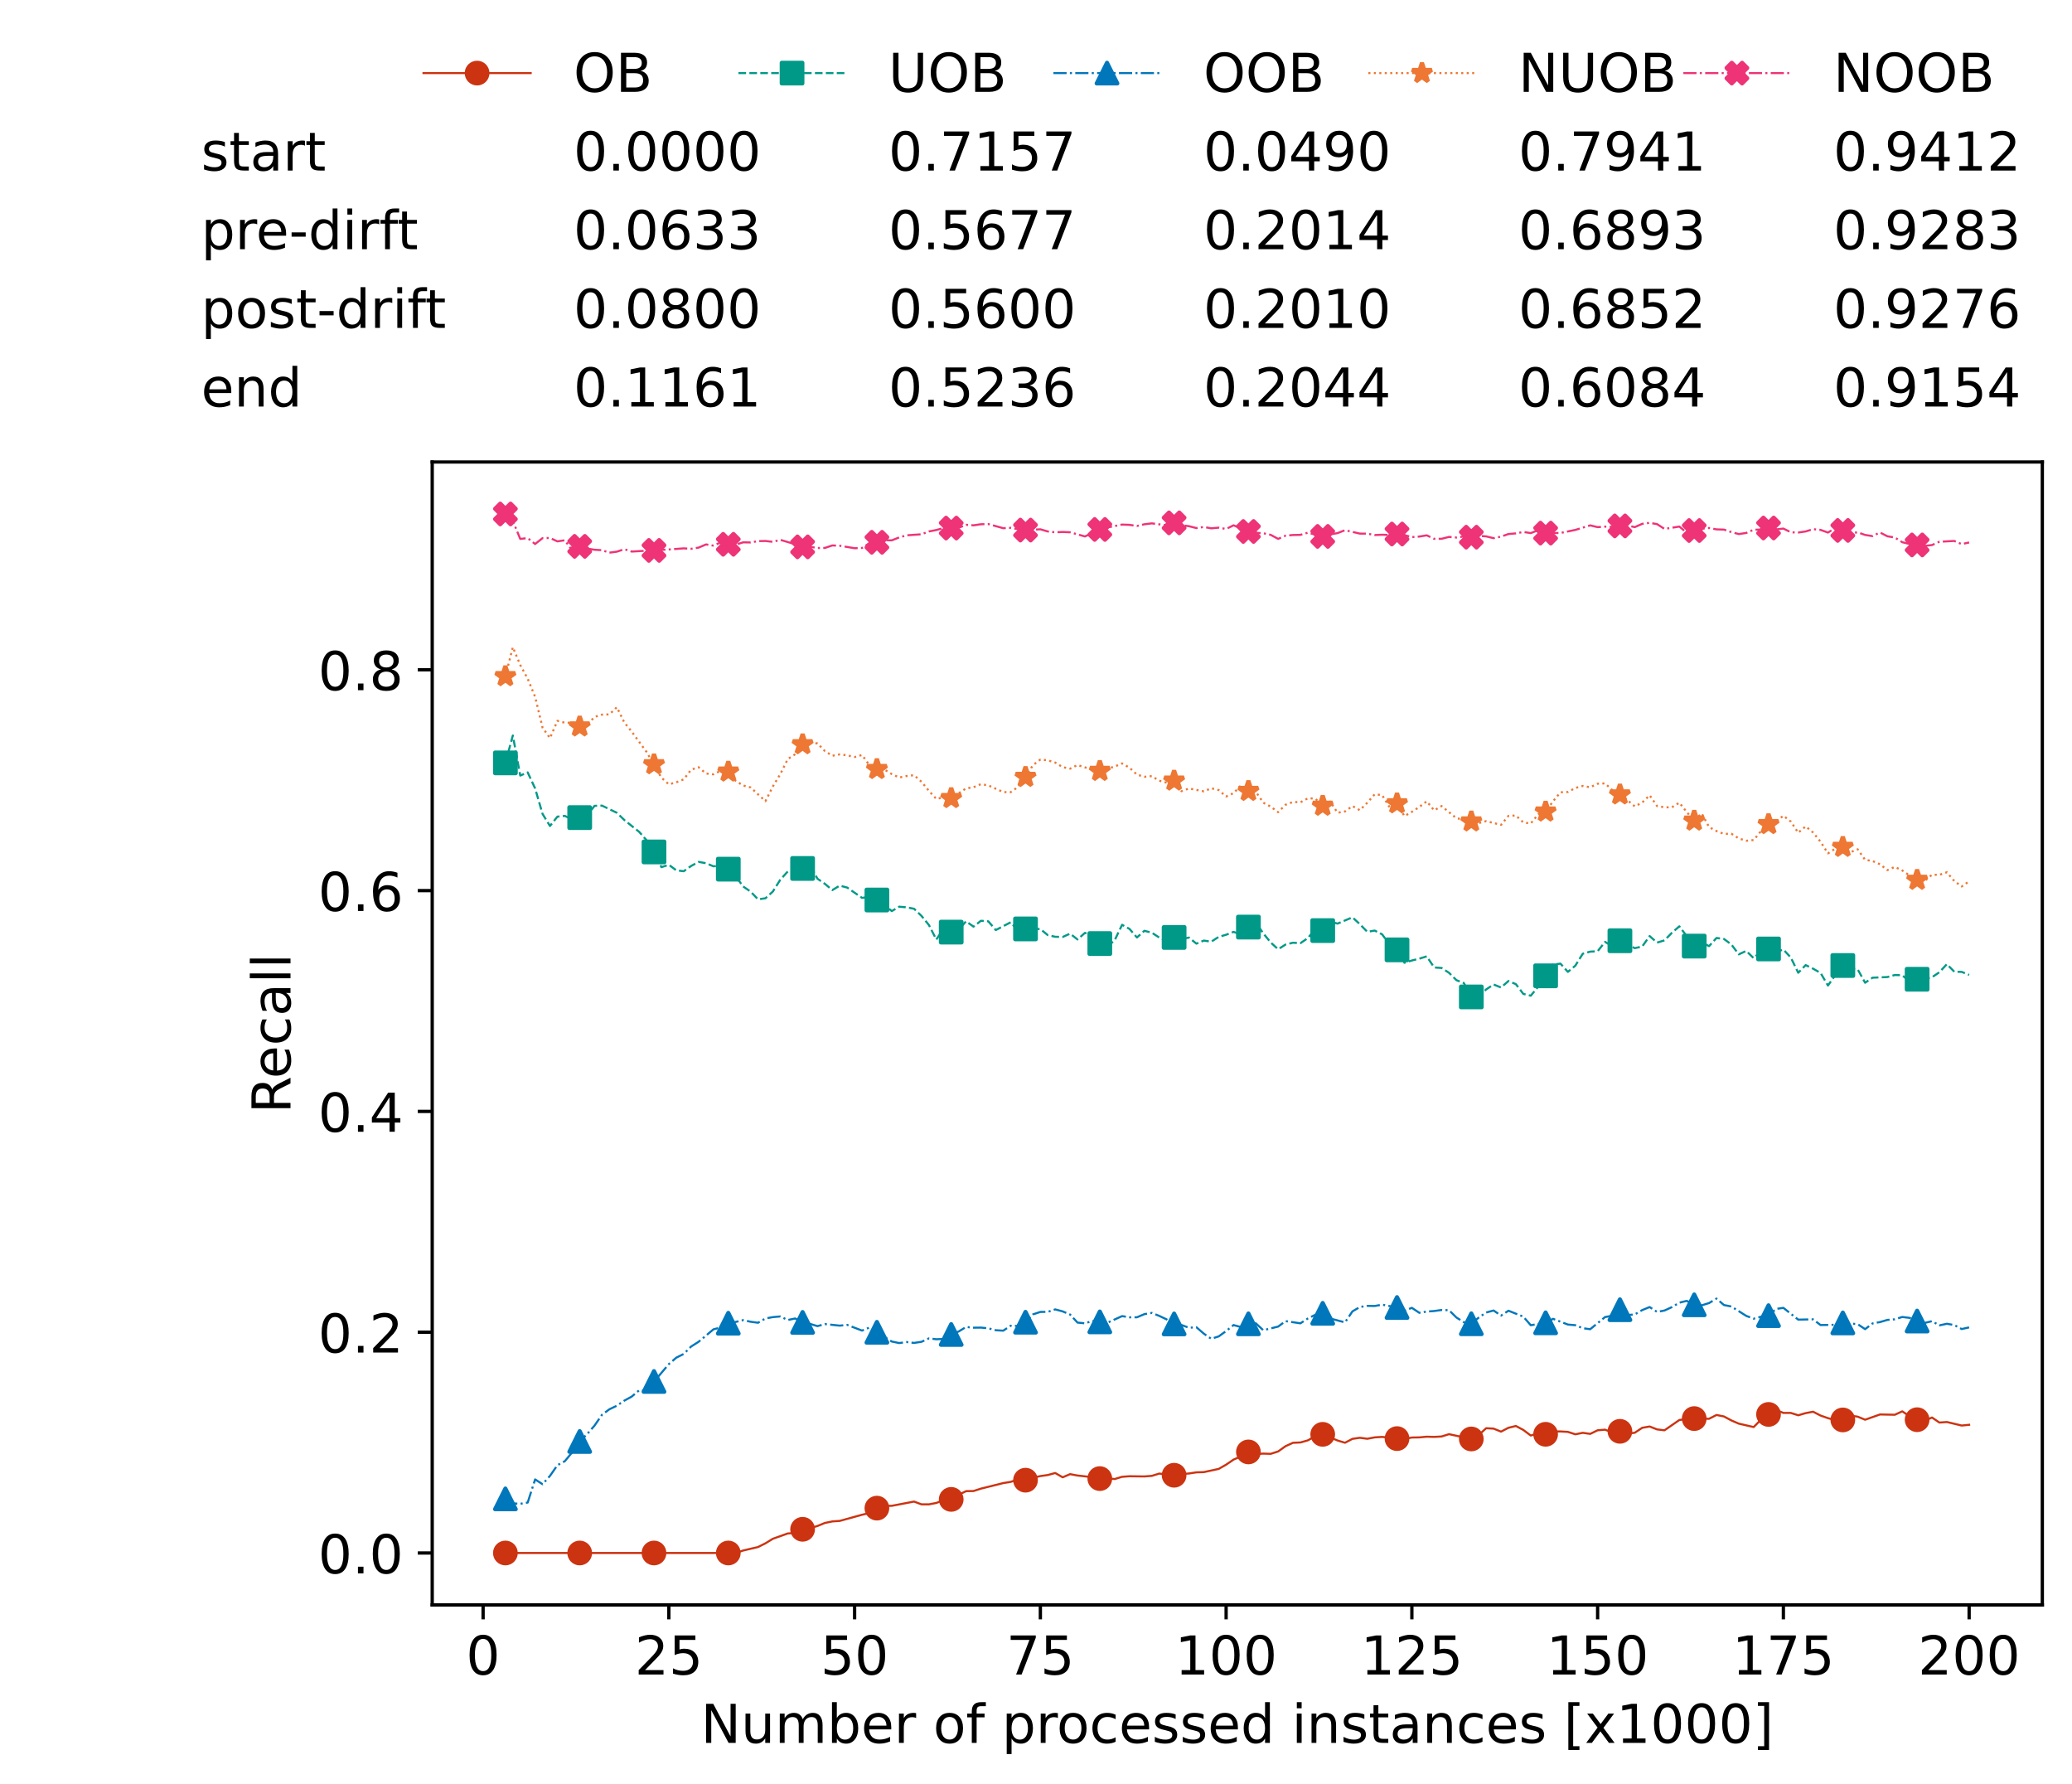 <?xml version="1.0" encoding="utf-8" standalone="no"?>
<!DOCTYPE svg PUBLIC "-//W3C//DTD SVG 1.1//EN"
  "http://www.w3.org/Graphics/SVG/1.1/DTD/svg11.dtd">
<!-- Created with matplotlib (https://matplotlib.org/) -->
<svg height="432.615pt" version="1.1" viewBox="0 0 502.65 432.615" width="502.65pt" xmlns="http://www.w3.org/2000/svg" xmlns:xlink="http://www.w3.org/1999/xlink">
 <defs>
  <style type="text/css">*{stroke-linecap:butt;stroke-linejoin:round;}</style>
 </defs>
 <g id="figure_1">
  <g id="patch_1">
   <path d="M 0 432.615 
L 502.65 432.615 
L 502.65 0 
L 0 0 
z
" style="fill:#ffffff;"/>
  </g>
  <g id="axes_1">
   <g id="patch_2">
    <path d="M 104.85 389.252 
L 495.45 389.252 
L 495.45 112.052 
L 104.85 112.052 
z
" style="fill:#ffffff;"/>
   </g>
   <g id="matplotlib.axis_1">
    <g id="xtick_1">
     <g id="line2d_1">
      <defs>
       <path d="M 0 0 
L 0 3.5 
" id="m2cc879583b" style="stroke:#000000;stroke-width:0.8;"/>
      </defs>
      <g>
       <use style="stroke:#000000;stroke-width:0.8;" x="117.197" xlink:href="#m2cc879583b" y="389.252"/>
      </g>
     </g>
     <g id="text_1">
      <!-- 0 -->
      <g transform="translate(113.061 406.13)scale(0.13 -0.13)">
       <defs>
        <path d="M 31.781 66.406 
Q 24.172 66.406 20.328 58.906 
Q 16.5 51.422 16.5 36.375 
Q 16.5 21.391 20.328 13.891 
Q 24.172 6.391 31.781 6.391 
Q 39.453 6.391 43.281 13.891 
Q 47.125 21.391 47.125 36.375 
Q 47.125 51.422 43.281 58.906 
Q 39.453 66.406 31.781 66.406 
z
M 31.781 74.219 
Q 44.047 74.219 50.516 64.516 
Q 56.984 54.828 56.984 36.375 
Q 56.984 17.969 50.516 8.266 
Q 44.047 -1.422 31.781 -1.422 
Q 19.531 -1.422 13.062 8.266 
Q 6.594 17.969 6.594 36.375 
Q 6.594 54.828 13.062 64.516 
Q 19.531 74.219 31.781 74.219 
z
" id="DejaVuSans-48"/>
       </defs>
       <use xlink:href="#DejaVuSans-48"/>
      </g>
     </g>
    </g>
    <g id="xtick_2">
     <g id="line2d_2">
      <g>
       <use style="stroke:#000000;stroke-width:0.8;" x="162.259" xlink:href="#m2cc879583b" y="389.252"/>
      </g>
     </g>
     <g id="text_2">
      <!-- 25 -->
      <g transform="translate(153.988 406.13)scale(0.13 -0.13)">
       <defs>
        <path d="M 19.188 8.297 
L 53.609 8.297 
L 53.609 0 
L 7.328 0 
L 7.328 8.297 
Q 12.938 14.109 22.625 23.891 
Q 32.328 33.688 34.812 36.531 
Q 39.547 41.844 41.422 45.531 
Q 43.312 49.219 43.312 52.781 
Q 43.312 58.594 39.234 62.25 
Q 35.156 65.922 28.609 65.922 
Q 23.969 65.922 18.812 64.312 
Q 13.672 62.703 7.812 59.422 
L 7.812 69.391 
Q 13.766 71.781 18.938 73 
Q 24.125 74.219 28.422 74.219 
Q 39.75 74.219 46.484 68.547 
Q 53.219 62.891 53.219 53.422 
Q 53.219 48.922 51.531 44.891 
Q 49.859 40.875 45.406 35.406 
Q 44.188 33.984 37.641 27.219 
Q 31.109 20.453 19.188 8.297 
z
" id="DejaVuSans-50"/>
        <path d="M 10.797 72.906 
L 49.516 72.906 
L 49.516 64.594 
L 19.828 64.594 
L 19.828 46.734 
Q 21.969 47.469 24.109 47.828 
Q 26.266 48.188 28.422 48.188 
Q 40.625 48.188 47.75 41.5 
Q 54.891 34.812 54.891 23.391 
Q 54.891 11.625 47.562 5.094 
Q 40.234 -1.422 26.906 -1.422 
Q 22.312 -1.422 17.547 -0.641 
Q 12.797 0.141 7.719 1.703 
L 7.719 11.625 
Q 12.109 9.234 16.797 8.062 
Q 21.484 6.891 26.703 6.891 
Q 35.156 6.891 40.078 11.328 
Q 45.016 15.766 45.016 23.391 
Q 45.016 31 40.078 35.438 
Q 35.156 39.891 26.703 39.891 
Q 22.75 39.891 18.812 39.016 
Q 14.891 38.141 10.797 36.281 
z
" id="DejaVuSans-53"/>
       </defs>
       <use xlink:href="#DejaVuSans-50"/>
       <use x="63.623" xlink:href="#DejaVuSans-53"/>
      </g>
     </g>
    </g>
    <g id="xtick_3">
     <g id="line2d_3">
      <g>
       <use style="stroke:#000000;stroke-width:0.8;" x="207.322" xlink:href="#m2cc879583b" y="389.252"/>
      </g>
     </g>
     <g id="text_3">
      <!-- 50 -->
      <g transform="translate(199.05 406.13)scale(0.13 -0.13)">
       <use xlink:href="#DejaVuSans-53"/>
       <use x="63.623" xlink:href="#DejaVuSans-48"/>
      </g>
     </g>
    </g>
    <g id="xtick_4">
     <g id="line2d_4">
      <g>
       <use style="stroke:#000000;stroke-width:0.8;" x="252.384" xlink:href="#m2cc879583b" y="389.252"/>
      </g>
     </g>
     <g id="text_4">
      <!-- 75 -->
      <g transform="translate(244.113 406.13)scale(0.13 -0.13)">
       <defs>
        <path d="M 8.203 72.906 
L 55.078 72.906 
L 55.078 68.703 
L 28.609 0 
L 18.312 0 
L 43.219 64.594 
L 8.203 64.594 
z
" id="DejaVuSans-55"/>
       </defs>
       <use xlink:href="#DejaVuSans-55"/>
       <use x="63.623" xlink:href="#DejaVuSans-53"/>
      </g>
     </g>
    </g>
    <g id="xtick_5">
     <g id="line2d_5">
      <g>
       <use style="stroke:#000000;stroke-width:0.8;" x="297.446" xlink:href="#m2cc879583b" y="389.252"/>
      </g>
     </g>
     <g id="text_5">
      <!-- 100 -->
      <g transform="translate(285.039 406.13)scale(0.13 -0.13)">
       <defs>
        <path d="M 12.406 8.297 
L 28.516 8.297 
L 28.516 63.922 
L 10.984 60.406 
L 10.984 69.391 
L 28.422 72.906 
L 38.281 72.906 
L 38.281 8.297 
L 54.391 8.297 
L 54.391 0 
L 12.406 0 
z
" id="DejaVuSans-49"/>
       </defs>
       <use xlink:href="#DejaVuSans-49"/>
       <use x="63.623" xlink:href="#DejaVuSans-48"/>
       <use x="127.246" xlink:href="#DejaVuSans-48"/>
      </g>
     </g>
    </g>
    <g id="xtick_6">
     <g id="line2d_6">
      <g>
       <use style="stroke:#000000;stroke-width:0.8;" x="342.509" xlink:href="#m2cc879583b" y="389.252"/>
      </g>
     </g>
     <g id="text_6">
      <!-- 125 -->
      <g transform="translate(330.102 406.13)scale(0.13 -0.13)">
       <use xlink:href="#DejaVuSans-49"/>
       <use x="63.623" xlink:href="#DejaVuSans-50"/>
       <use x="127.246" xlink:href="#DejaVuSans-53"/>
      </g>
     </g>
    </g>
    <g id="xtick_7">
     <g id="line2d_7">
      <g>
       <use style="stroke:#000000;stroke-width:0.8;" x="387.571" xlink:href="#m2cc879583b" y="389.252"/>
      </g>
     </g>
     <g id="text_7">
      <!-- 150 -->
      <g transform="translate(375.164 406.13)scale(0.13 -0.13)">
       <use xlink:href="#DejaVuSans-49"/>
       <use x="63.623" xlink:href="#DejaVuSans-53"/>
       <use x="127.246" xlink:href="#DejaVuSans-48"/>
      </g>
     </g>
    </g>
    <g id="xtick_8">
     <g id="line2d_8">
      <g>
       <use style="stroke:#000000;stroke-width:0.8;" x="432.633" xlink:href="#m2cc879583b" y="389.252"/>
      </g>
     </g>
     <g id="text_8">
      <!-- 175 -->
      <g transform="translate(420.226 406.13)scale(0.13 -0.13)">
       <use xlink:href="#DejaVuSans-49"/>
       <use x="63.623" xlink:href="#DejaVuSans-55"/>
       <use x="127.246" xlink:href="#DejaVuSans-53"/>
      </g>
     </g>
    </g>
    <g id="xtick_9">
     <g id="line2d_9">
      <g>
       <use style="stroke:#000000;stroke-width:0.8;" x="477.695" xlink:href="#m2cc879583b" y="389.252"/>
      </g>
     </g>
     <g id="text_9">
      <!-- 200 -->
      <g transform="translate(465.289 406.13)scale(0.13 -0.13)">
       <use xlink:href="#DejaVuSans-50"/>
       <use x="63.623" xlink:href="#DejaVuSans-48"/>
       <use x="127.246" xlink:href="#DejaVuSans-48"/>
      </g>
     </g>
    </g>
    <g id="text_10">
     <!-- Number of processed instances [x1000] -->
     <g transform="translate(170.025 422.711)scale(0.13 -0.13)">
      <defs>
       <path d="M 9.812 72.906 
L 23.094 72.906 
L 55.422 11.922 
L 55.422 72.906 
L 64.984 72.906 
L 64.984 0 
L 51.703 0 
L 19.391 60.984 
L 19.391 0 
L 9.812 0 
z
" id="DejaVuSans-78"/>
       <path d="M 8.5 21.578 
L 8.5 54.688 
L 17.484 54.688 
L 17.484 21.922 
Q 17.484 14.156 20.5 10.266 
Q 23.531 6.391 29.594 6.391 
Q 36.859 6.391 41.078 11.031 
Q 45.312 15.672 45.312 23.688 
L 45.312 54.688 
L 54.297 54.688 
L 54.297 0 
L 45.312 0 
L 45.312 8.406 
Q 42.047 3.422 37.719 1 
Q 33.406 -1.422 27.688 -1.422 
Q 18.266 -1.422 13.375 4.438 
Q 8.5 10.297 8.5 21.578 
z
M 31.109 56 
z
" id="DejaVuSans-117"/>
       <path d="M 52 44.188 
Q 55.375 50.25 60.062 53.125 
Q 64.75 56 71.094 56 
Q 79.641 56 84.281 50.016 
Q 88.922 44.047 88.922 33.016 
L 88.922 0 
L 79.891 0 
L 79.891 32.719 
Q 79.891 40.578 77.094 44.375 
Q 74.312 48.188 68.609 48.188 
Q 61.625 48.188 57.562 43.547 
Q 53.516 38.922 53.516 30.906 
L 53.516 0 
L 44.484 0 
L 44.484 32.719 
Q 44.484 40.625 41.703 44.406 
Q 38.922 48.188 33.109 48.188 
Q 26.219 48.188 22.156 43.531 
Q 18.109 38.875 18.109 30.906 
L 18.109 0 
L 9.078 0 
L 9.078 54.688 
L 18.109 54.688 
L 18.109 46.188 
Q 21.188 51.219 25.484 53.609 
Q 29.781 56 35.688 56 
Q 41.656 56 45.828 52.969 
Q 50 49.953 52 44.188 
z
" id="DejaVuSans-109"/>
       <path d="M 48.688 27.297 
Q 48.688 37.203 44.609 42.844 
Q 40.531 48.484 33.406 48.484 
Q 26.266 48.484 22.188 42.844 
Q 18.109 37.203 18.109 27.297 
Q 18.109 17.391 22.188 11.75 
Q 26.266 6.109 33.406 6.109 
Q 40.531 6.109 44.609 11.75 
Q 48.688 17.391 48.688 27.297 
z
M 18.109 46.391 
Q 20.953 51.266 25.266 53.625 
Q 29.594 56 35.594 56 
Q 45.562 56 51.781 48.094 
Q 58.016 40.188 58.016 27.297 
Q 58.016 14.406 51.781 6.484 
Q 45.562 -1.422 35.594 -1.422 
Q 29.594 -1.422 25.266 0.953 
Q 20.953 3.328 18.109 8.203 
L 18.109 0 
L 9.078 0 
L 9.078 75.984 
L 18.109 75.984 
z
" id="DejaVuSans-98"/>
       <path d="M 56.203 29.594 
L 56.203 25.203 
L 14.891 25.203 
Q 15.484 15.922 20.484 11.062 
Q 25.484 6.203 34.422 6.203 
Q 39.594 6.203 44.453 7.469 
Q 49.312 8.734 54.109 11.281 
L 54.109 2.781 
Q 49.266 0.734 44.188 -0.344 
Q 39.109 -1.422 33.891 -1.422 
Q 20.797 -1.422 13.156 6.188 
Q 5.516 13.812 5.516 26.812 
Q 5.516 40.234 12.766 48.109 
Q 20.016 56 32.328 56 
Q 43.359 56 49.781 48.891 
Q 56.203 41.797 56.203 29.594 
z
M 47.219 32.234 
Q 47.125 39.594 43.094 43.984 
Q 39.062 48.391 32.422 48.391 
Q 24.906 48.391 20.391 44.141 
Q 15.875 39.891 15.188 32.172 
z
" id="DejaVuSans-101"/>
       <path d="M 41.109 46.297 
Q 39.594 47.172 37.812 47.578 
Q 36.031 48 33.891 48 
Q 26.266 48 22.188 43.047 
Q 18.109 38.094 18.109 28.812 
L 18.109 0 
L 9.078 0 
L 9.078 54.688 
L 18.109 54.688 
L 18.109 46.188 
Q 20.953 51.172 25.484 53.578 
Q 30.031 56 36.531 56 
Q 37.453 56 38.578 55.875 
Q 39.703 55.766 41.062 55.516 
z
" id="DejaVuSans-114"/>
       <path id="DejaVuSans-32"/>
       <path d="M 30.609 48.391 
Q 23.391 48.391 19.188 42.75 
Q 14.984 37.109 14.984 27.297 
Q 14.984 17.484 19.156 11.844 
Q 23.344 6.203 30.609 6.203 
Q 37.797 6.203 41.984 11.859 
Q 46.188 17.531 46.188 27.297 
Q 46.188 37.016 41.984 42.703 
Q 37.797 48.391 30.609 48.391 
z
M 30.609 56 
Q 42.328 56 49.016 48.375 
Q 55.719 40.766 55.719 27.297 
Q 55.719 13.875 49.016 6.219 
Q 42.328 -1.422 30.609 -1.422 
Q 18.844 -1.422 12.172 6.219 
Q 5.516 13.875 5.516 27.297 
Q 5.516 40.766 12.172 48.375 
Q 18.844 56 30.609 56 
z
" id="DejaVuSans-111"/>
       <path d="M 37.109 75.984 
L 37.109 68.5 
L 28.516 68.5 
Q 23.688 68.5 21.797 66.547 
Q 19.922 64.594 19.922 59.516 
L 19.922 54.688 
L 34.719 54.688 
L 34.719 47.703 
L 19.922 47.703 
L 19.922 0 
L 10.891 0 
L 10.891 47.703 
L 2.297 47.703 
L 2.297 54.688 
L 10.891 54.688 
L 10.891 58.5 
Q 10.891 67.625 15.141 71.797 
Q 19.391 75.984 28.609 75.984 
z
" id="DejaVuSans-102"/>
       <path d="M 18.109 8.203 
L 18.109 -20.797 
L 9.078 -20.797 
L 9.078 54.688 
L 18.109 54.688 
L 18.109 46.391 
Q 20.953 51.266 25.266 53.625 
Q 29.594 56 35.594 56 
Q 45.562 56 51.781 48.094 
Q 58.016 40.188 58.016 27.297 
Q 58.016 14.406 51.781 6.484 
Q 45.562 -1.422 35.594 -1.422 
Q 29.594 -1.422 25.266 0.953 
Q 20.953 3.328 18.109 8.203 
z
M 48.688 27.297 
Q 48.688 37.203 44.609 42.844 
Q 40.531 48.484 33.406 48.484 
Q 26.266 48.484 22.188 42.844 
Q 18.109 37.203 18.109 27.297 
Q 18.109 17.391 22.188 11.75 
Q 26.266 6.109 33.406 6.109 
Q 40.531 6.109 44.609 11.75 
Q 48.688 17.391 48.688 27.297 
z
" id="DejaVuSans-112"/>
       <path d="M 48.781 52.594 
L 48.781 44.188 
Q 44.969 46.297 41.141 47.344 
Q 37.312 48.391 33.406 48.391 
Q 24.656 48.391 19.812 42.844 
Q 14.984 37.312 14.984 27.297 
Q 14.984 17.281 19.812 11.734 
Q 24.656 6.203 33.406 6.203 
Q 37.312 6.203 41.141 7.25 
Q 44.969 8.297 48.781 10.406 
L 48.781 2.094 
Q 45.016 0.344 40.984 -0.531 
Q 36.969 -1.422 32.422 -1.422 
Q 20.062 -1.422 12.781 6.344 
Q 5.516 14.109 5.516 27.297 
Q 5.516 40.672 12.859 48.328 
Q 20.219 56 33.016 56 
Q 37.156 56 41.109 55.141 
Q 45.062 54.297 48.781 52.594 
z
" id="DejaVuSans-99"/>
       <path d="M 44.281 53.078 
L 44.281 44.578 
Q 40.484 46.531 36.375 47.5 
Q 32.281 48.484 27.875 48.484 
Q 21.188 48.484 17.844 46.438 
Q 14.5 44.391 14.5 40.281 
Q 14.5 37.156 16.891 35.375 
Q 19.281 33.594 26.516 31.984 
L 29.594 31.297 
Q 39.156 29.25 43.188 25.516 
Q 47.219 21.781 47.219 15.094 
Q 47.219 7.469 41.188 3.016 
Q 35.156 -1.422 24.609 -1.422 
Q 20.219 -1.422 15.453 -0.562 
Q 10.688 0.297 5.422 2 
L 5.422 11.281 
Q 10.406 8.688 15.234 7.391 
Q 20.062 6.109 24.812 6.109 
Q 31.156 6.109 34.562 8.281 
Q 37.984 10.453 37.984 14.406 
Q 37.984 18.062 35.516 20.016 
Q 33.062 21.969 24.703 23.781 
L 21.578 24.516 
Q 13.234 26.266 9.516 29.906 
Q 5.812 33.547 5.812 39.891 
Q 5.812 47.609 11.281 51.797 
Q 16.75 56 26.812 56 
Q 31.781 56 36.172 55.266 
Q 40.578 54.547 44.281 53.078 
z
" id="DejaVuSans-115"/>
       <path d="M 45.406 46.391 
L 45.406 75.984 
L 54.391 75.984 
L 54.391 0 
L 45.406 0 
L 45.406 8.203 
Q 42.578 3.328 38.25 0.953 
Q 33.938 -1.422 27.875 -1.422 
Q 17.969 -1.422 11.734 6.484 
Q 5.516 14.406 5.516 27.297 
Q 5.516 40.188 11.734 48.094 
Q 17.969 56 27.875 56 
Q 33.938 56 38.25 53.625 
Q 42.578 51.266 45.406 46.391 
z
M 14.797 27.297 
Q 14.797 17.391 18.875 11.75 
Q 22.953 6.109 30.078 6.109 
Q 37.203 6.109 41.297 11.75 
Q 45.406 17.391 45.406 27.297 
Q 45.406 37.203 41.297 42.844 
Q 37.203 48.484 30.078 48.484 
Q 22.953 48.484 18.875 42.844 
Q 14.797 37.203 14.797 27.297 
z
" id="DejaVuSans-100"/>
       <path d="M 9.422 54.688 
L 18.406 54.688 
L 18.406 0 
L 9.422 0 
z
M 9.422 75.984 
L 18.406 75.984 
L 18.406 64.594 
L 9.422 64.594 
z
" id="DejaVuSans-105"/>
       <path d="M 54.891 33.016 
L 54.891 0 
L 45.906 0 
L 45.906 32.719 
Q 45.906 40.484 42.875 44.328 
Q 39.844 48.188 33.797 48.188 
Q 26.516 48.188 22.312 43.547 
Q 18.109 38.922 18.109 30.906 
L 18.109 0 
L 9.078 0 
L 9.078 54.688 
L 18.109 54.688 
L 18.109 46.188 
Q 21.344 51.125 25.703 53.562 
Q 30.078 56 35.797 56 
Q 45.219 56 50.047 50.172 
Q 54.891 44.344 54.891 33.016 
z
" id="DejaVuSans-110"/>
       <path d="M 18.312 70.219 
L 18.312 54.688 
L 36.812 54.688 
L 36.812 47.703 
L 18.312 47.703 
L 18.312 18.016 
Q 18.312 11.328 20.141 9.422 
Q 21.969 7.516 27.594 7.516 
L 36.812 7.516 
L 36.812 0 
L 27.594 0 
Q 17.188 0 13.234 3.875 
Q 9.281 7.766 9.281 18.016 
L 9.281 47.703 
L 2.688 47.703 
L 2.688 54.688 
L 9.281 54.688 
L 9.281 70.219 
z
" id="DejaVuSans-116"/>
       <path d="M 34.281 27.484 
Q 23.391 27.484 19.188 25 
Q 14.984 22.516 14.984 16.5 
Q 14.984 11.719 18.141 8.906 
Q 21.297 6.109 26.703 6.109 
Q 34.188 6.109 38.703 11.406 
Q 43.219 16.703 43.219 25.484 
L 43.219 27.484 
z
M 52.203 31.203 
L 52.203 0 
L 43.219 0 
L 43.219 8.297 
Q 40.141 3.328 35.547 0.953 
Q 30.953 -1.422 24.312 -1.422 
Q 15.922 -1.422 10.953 3.297 
Q 6 8.016 6 15.922 
Q 6 25.141 12.172 29.828 
Q 18.359 34.516 30.609 34.516 
L 43.219 34.516 
L 43.219 35.406 
Q 43.219 41.609 39.141 45 
Q 35.062 48.391 27.688 48.391 
Q 23 48.391 18.547 47.266 
Q 14.109 46.141 10.016 43.891 
L 10.016 52.203 
Q 14.938 54.109 19.578 55.047 
Q 24.219 56 28.609 56 
Q 40.484 56 46.344 49.844 
Q 52.203 43.703 52.203 31.203 
z
" id="DejaVuSans-97"/>
       <path d="M 8.594 75.984 
L 29.297 75.984 
L 29.297 69 
L 17.578 69 
L 17.578 -6.203 
L 29.297 -6.203 
L 29.297 -13.188 
L 8.594 -13.188 
z
" id="DejaVuSans-91"/>
       <path d="M 54.891 54.688 
L 35.109 28.078 
L 55.906 0 
L 45.312 0 
L 29.391 21.484 
L 13.484 0 
L 2.875 0 
L 24.125 28.609 
L 4.688 54.688 
L 15.281 54.688 
L 29.781 35.203 
L 44.281 54.688 
z
" id="DejaVuSans-120"/>
       <path d="M 30.422 75.984 
L 30.422 -13.188 
L 9.719 -13.188 
L 9.719 -6.203 
L 21.391 -6.203 
L 21.391 69 
L 9.719 69 
L 9.719 75.984 
z
" id="DejaVuSans-93"/>
      </defs>
      <use xlink:href="#DejaVuSans-78"/>
      <use x="74.805" xlink:href="#DejaVuSans-117"/>
      <use x="138.184" xlink:href="#DejaVuSans-109"/>
      <use x="235.596" xlink:href="#DejaVuSans-98"/>
      <use x="299.072" xlink:href="#DejaVuSans-101"/>
      <use x="360.596" xlink:href="#DejaVuSans-114"/>
      <use x="401.709" xlink:href="#DejaVuSans-32"/>
      <use x="433.496" xlink:href="#DejaVuSans-111"/>
      <use x="494.678" xlink:href="#DejaVuSans-102"/>
      <use x="529.883" xlink:href="#DejaVuSans-32"/>
      <use x="561.67" xlink:href="#DejaVuSans-112"/>
      <use x="625.146" xlink:href="#DejaVuSans-114"/>
      <use x="664.01" xlink:href="#DejaVuSans-111"/>
      <use x="725.191" xlink:href="#DejaVuSans-99"/>
      <use x="780.172" xlink:href="#DejaVuSans-101"/>
      <use x="841.695" xlink:href="#DejaVuSans-115"/>
      <use x="893.795" xlink:href="#DejaVuSans-115"/>
      <use x="945.895" xlink:href="#DejaVuSans-101"/>
      <use x="1007.418" xlink:href="#DejaVuSans-100"/>
      <use x="1070.895" xlink:href="#DejaVuSans-32"/>
      <use x="1102.682" xlink:href="#DejaVuSans-105"/>
      <use x="1130.465" xlink:href="#DejaVuSans-110"/>
      <use x="1193.844" xlink:href="#DejaVuSans-115"/>
      <use x="1245.943" xlink:href="#DejaVuSans-116"/>
      <use x="1285.152" xlink:href="#DejaVuSans-97"/>
      <use x="1346.432" xlink:href="#DejaVuSans-110"/>
      <use x="1409.811" xlink:href="#DejaVuSans-99"/>
      <use x="1464.791" xlink:href="#DejaVuSans-101"/>
      <use x="1526.314" xlink:href="#DejaVuSans-115"/>
      <use x="1578.414" xlink:href="#DejaVuSans-32"/>
      <use x="1610.201" xlink:href="#DejaVuSans-91"/>
      <use x="1649.215" xlink:href="#DejaVuSans-120"/>
      <use x="1708.395" xlink:href="#DejaVuSans-49"/>
      <use x="1772.018" xlink:href="#DejaVuSans-48"/>
      <use x="1835.641" xlink:href="#DejaVuSans-48"/>
      <use x="1899.264" xlink:href="#DejaVuSans-48"/>
      <use x="1962.887" xlink:href="#DejaVuSans-93"/>
     </g>
    </g>
   </g>
   <g id="matplotlib.axis_2">
    <g id="ytick_1">
     <g id="line2d_10">
      <defs>
       <path d="M 0 0 
L -3.5 0 
" id="m3ce177e4f1" style="stroke:#000000;stroke-width:0.8;"/>
      </defs>
      <g>
       <use style="stroke:#000000;stroke-width:0.8;" x="104.85" xlink:href="#m3ce177e4f1" y="376.652"/>
      </g>
     </g>
     <g id="text_11">
      <!-- 0.0 -->
      <g transform="translate(77.176 381.591)scale(0.13 -0.13)">
       <defs>
        <path d="M 10.688 12.406 
L 21 12.406 
L 21 0 
L 10.688 0 
z
" id="DejaVuSans-46"/>
       </defs>
       <use xlink:href="#DejaVuSans-48"/>
       <use x="63.623" xlink:href="#DejaVuSans-46"/>
       <use x="95.41" xlink:href="#DejaVuSans-48"/>
      </g>
     </g>
    </g>
    <g id="ytick_2">
     <g id="line2d_11">
      <g>
       <use style="stroke:#000000;stroke-width:0.8;" x="104.85" xlink:href="#m3ce177e4f1" y="323.102"/>
      </g>
     </g>
     <g id="text_12">
      <!-- 0.2 -->
      <g transform="translate(77.176 328.041)scale(0.13 -0.13)">
       <use xlink:href="#DejaVuSans-48"/>
       <use x="63.623" xlink:href="#DejaVuSans-46"/>
       <use x="95.41" xlink:href="#DejaVuSans-50"/>
      </g>
     </g>
    </g>
    <g id="ytick_3">
     <g id="line2d_12">
      <g>
       <use style="stroke:#000000;stroke-width:0.8;" x="104.85" xlink:href="#m3ce177e4f1" y="269.552"/>
      </g>
     </g>
     <g id="text_13">
      <!-- 0.4 -->
      <g transform="translate(77.176 274.491)scale(0.13 -0.13)">
       <defs>
        <path d="M 37.797 64.312 
L 12.891 25.391 
L 37.797 25.391 
z
M 35.203 72.906 
L 47.609 72.906 
L 47.609 25.391 
L 58.016 25.391 
L 58.016 17.188 
L 47.609 17.188 
L 47.609 0 
L 37.797 0 
L 37.797 17.188 
L 4.891 17.188 
L 4.891 26.703 
z
" id="DejaVuSans-52"/>
       </defs>
       <use xlink:href="#DejaVuSans-48"/>
       <use x="63.623" xlink:href="#DejaVuSans-46"/>
       <use x="95.41" xlink:href="#DejaVuSans-52"/>
      </g>
     </g>
    </g>
    <g id="ytick_4">
     <g id="line2d_13">
      <g>
       <use style="stroke:#000000;stroke-width:0.8;" x="104.85" xlink:href="#m3ce177e4f1" y="216.002"/>
      </g>
     </g>
     <g id="text_14">
      <!-- 0.6 -->
      <g transform="translate(77.176 220.941)scale(0.13 -0.13)">
       <defs>
        <path d="M 33.016 40.375 
Q 26.375 40.375 22.484 35.828 
Q 18.609 31.297 18.609 23.391 
Q 18.609 15.531 22.484 10.953 
Q 26.375 6.391 33.016 6.391 
Q 39.656 6.391 43.531 10.953 
Q 47.406 15.531 47.406 23.391 
Q 47.406 31.297 43.531 35.828 
Q 39.656 40.375 33.016 40.375 
z
M 52.594 71.297 
L 52.594 62.312 
Q 48.875 64.062 45.094 64.984 
Q 41.312 65.922 37.594 65.922 
Q 27.828 65.922 22.672 59.328 
Q 17.531 52.734 16.797 39.406 
Q 19.672 43.656 24.016 45.922 
Q 28.375 48.188 33.594 48.188 
Q 44.578 48.188 50.953 41.516 
Q 57.328 34.859 57.328 23.391 
Q 57.328 12.156 50.688 5.359 
Q 44.047 -1.422 33.016 -1.422 
Q 20.359 -1.422 13.672 8.266 
Q 6.984 17.969 6.984 36.375 
Q 6.984 53.656 15.188 63.938 
Q 23.391 74.219 37.203 74.219 
Q 40.922 74.219 44.703 73.484 
Q 48.484 72.75 52.594 71.297 
z
" id="DejaVuSans-54"/>
       </defs>
       <use xlink:href="#DejaVuSans-48"/>
       <use x="63.623" xlink:href="#DejaVuSans-46"/>
       <use x="95.41" xlink:href="#DejaVuSans-54"/>
      </g>
     </g>
    </g>
    <g id="ytick_5">
     <g id="line2d_14">
      <g>
       <use style="stroke:#000000;stroke-width:0.8;" x="104.85" xlink:href="#m3ce177e4f1" y="162.452"/>
      </g>
     </g>
     <g id="text_15">
      <!-- 0.8 -->
      <g transform="translate(77.176 167.391)scale(0.13 -0.13)">
       <defs>
        <path d="M 31.781 34.625 
Q 24.75 34.625 20.719 30.859 
Q 16.703 27.094 16.703 20.516 
Q 16.703 13.922 20.719 10.156 
Q 24.75 6.391 31.781 6.391 
Q 38.812 6.391 42.859 10.172 
Q 46.922 13.969 46.922 20.516 
Q 46.922 27.094 42.891 30.859 
Q 38.875 34.625 31.781 34.625 
z
M 21.922 38.812 
Q 15.578 40.375 12.031 44.719 
Q 8.5 49.078 8.5 55.328 
Q 8.5 64.062 14.719 69.141 
Q 20.953 74.219 31.781 74.219 
Q 42.672 74.219 48.875 69.141 
Q 55.078 64.062 55.078 55.328 
Q 55.078 49.078 51.531 44.719 
Q 48 40.375 41.703 38.812 
Q 48.828 37.156 52.797 32.312 
Q 56.781 27.484 56.781 20.516 
Q 56.781 9.906 50.312 4.234 
Q 43.844 -1.422 31.781 -1.422 
Q 19.734 -1.422 13.25 4.234 
Q 6.781 9.906 6.781 20.516 
Q 6.781 27.484 10.781 32.312 
Q 14.797 37.156 21.922 38.812 
z
M 18.312 54.391 
Q 18.312 48.734 21.844 45.562 
Q 25.391 42.391 31.781 42.391 
Q 38.141 42.391 41.719 45.562 
Q 45.312 48.734 45.312 54.391 
Q 45.312 60.062 41.719 63.234 
Q 38.141 66.406 31.781 66.406 
Q 25.391 66.406 21.844 63.234 
Q 18.312 60.062 18.312 54.391 
z
" id="DejaVuSans-56"/>
       </defs>
       <use xlink:href="#DejaVuSans-48"/>
       <use x="63.623" xlink:href="#DejaVuSans-46"/>
       <use x="95.41" xlink:href="#DejaVuSans-56"/>
      </g>
     </g>
    </g>
    <g id="text_16">
     <!-- Recall -->
     <g transform="translate(70.472 270.044)rotate(-90)scale(0.13 -0.13)">
      <defs>
       <path d="M 44.391 34.188 
Q 47.562 33.109 50.562 29.594 
Q 53.562 26.078 56.594 19.922 
L 66.609 0 
L 56 0 
L 46.688 18.703 
Q 43.062 26.031 39.672 28.422 
Q 36.281 30.812 30.422 30.812 
L 19.672 30.812 
L 19.672 0 
L 9.812 0 
L 9.812 72.906 
L 32.078 72.906 
Q 44.578 72.906 50.734 67.672 
Q 56.891 62.453 56.891 51.906 
Q 56.891 45.016 53.688 40.469 
Q 50.484 35.938 44.391 34.188 
z
M 19.672 64.797 
L 19.672 38.922 
L 32.078 38.922 
Q 39.203 38.922 42.844 42.219 
Q 46.484 45.516 46.484 51.906 
Q 46.484 58.297 42.844 61.547 
Q 39.203 64.797 32.078 64.797 
z
" id="DejaVuSans-82"/>
       <path d="M 9.422 75.984 
L 18.406 75.984 
L 18.406 0 
L 9.422 0 
z
" id="DejaVuSans-108"/>
      </defs>
      <use xlink:href="#DejaVuSans-82"/>
      <use x="64.982" xlink:href="#DejaVuSans-101"/>
      <use x="126.506" xlink:href="#DejaVuSans-99"/>
      <use x="181.486" xlink:href="#DejaVuSans-97"/>
      <use x="242.766" xlink:href="#DejaVuSans-108"/>
      <use x="270.549" xlink:href="#DejaVuSans-108"/>
     </g>
    </g>
   </g>
   <g id="line2d_15"/>
   <g id="line2d_16"/>
   <g id="line2d_17"/>
   <g id="line2d_18"/>
   <g id="line2d_19"/>
   <g id="line2d_20">
    <path clip-path="url(#p4dc1f774d5)" d="M 122.605 376.652 
L 178.482 376.652 
L 180.284 376.054 
L 183.889 375.206 
L 185.692 374.305 
L 187.494 373.202 
L 191.099 371.917 
L 192.902 371.781 
L 194.704 370.905 
L 196.507 370.629 
L 198.309 370.104 
L 200.112 369.367 
L 201.914 368.998 
L 203.717 368.87 
L 209.124 367.378 
L 210.927 366.968 
L 212.729 365.775 
L 214.532 365.235 
L 216.334 365.212 
L 221.742 364.182 
L 223.544 364.857 
L 225.347 364.857 
L 227.149 364.515 
L 228.952 363.806 
L 230.754 363.652 
L 232.557 362.525 
L 234.359 361.656 
L 236.162 361.625 
L 237.964 361.045 
L 243.372 359.698 
L 245.174 359.406 
L 246.976 358.815 
L 248.779 358.997 
L 250.581 358.411 
L 252.384 358.001 
L 254.186 357.74 
L 255.989 357.255 
L 257.791 358.296 
L 259.594 357.53 
L 261.396 357.865 
L 265.001 358.265 
L 266.804 358.612 
L 268.606 358.527 
L 270.409 358.717 
L 272.211 358.175 
L 274.014 358.041 
L 277.619 358.088 
L 279.421 357.948 
L 281.224 357.392 
L 284.829 357.797 
L 286.631 357.494 
L 288.434 357.372 
L 290.236 357.093 
L 292.039 357.037 
L 295.644 356.259 
L 297.446 355.23 
L 299.249 354.003 
L 301.051 353.218 
L 302.854 352.14 
L 304.656 352.644 
L 306.459 352.55 
L 308.261 352.604 
L 310.064 352.03 
L 311.866 350.742 
L 313.669 349.927 
L 315.471 349.847 
L 317.274 349.336 
L 319.076 348.339 
L 320.879 347.878 
L 324.484 349.371 
L 326.286 349.916 
L 328.089 348.971 
L 329.891 348.712 
L 331.694 348.951 
L 333.496 348.612 
L 335.299 348.499 
L 338.904 348.91 
L 340.706 349 
L 342.509 348.644 
L 344.311 348.617 
L 346.114 348.448 
L 347.916 348.5 
L 349.719 348.394 
L 351.521 347.838 
L 356.928 348.998 
L 358.731 348.041 
L 360.533 346.389 
L 362.336 346.492 
L 364.138 347.218 
L 365.941 346.283 
L 367.743 345.85 
L 369.546 346.812 
L 371.348 348.167 
L 373.151 347.599 
L 374.953 347.865 
L 376.756 347.19 
L 378.558 347.173 
L 380.361 347.283 
L 382.163 347.867 
L 383.966 347.507 
L 385.768 347.766 
L 387.571 346.891 
L 389.373 346.746 
L 391.176 347.447 
L 392.978 347.143 
L 394.781 347.73 
L 396.583 347.487 
L 398.386 346.294 
L 400.188 345.974 
L 401.991 346.681 
L 403.793 346.895 
L 407.398 344.398 
L 409.201 344.157 
L 411.003 344.055 
L 414.608 344.101 
L 416.411 343.18 
L 418.213 343.54 
L 420.016 344.503 
L 421.818 345.284 
L 425.423 346.108 
L 427.226 344.299 
L 429.028 343.048 
L 430.831 341.952 
L 432.633 342.68 
L 434.436 342.685 
L 436.238 343.253 
L 438.041 342.731 
L 439.843 342.39 
L 441.646 343.316 
L 443.448 343.949 
L 445.251 344.42 
L 447.053 344.383 
L 448.856 343.32 
L 450.658 343.591 
L 452.461 344.331 
L 456.066 343.056 
L 459.671 343.126 
L 461.473 342.299 
L 463.276 343.516 
L 465.078 344.327 
L 466.881 344.617 
L 468.683 343.791 
L 470.485 345.02 
L 472.288 344.886 
L 475.893 345.742 
L 477.695 345.563 
L 477.695 345.563 
" style="fill:none;stroke:#cc3311;stroke-linecap:square;stroke-width:0.5;"/>
    <defs>
     <path d="M 0 2.5 
C 0.663 2.5 1.299 2.237 1.768 1.768 
C 2.237 1.299 2.5 0.663 2.5 0 
C 2.5 -0.663 2.237 -1.299 1.768 -1.768 
C 1.299 -2.237 0.663 -2.5 0 -2.5 
C -0.663 -2.5 -1.299 -2.237 -1.768 -1.768 
C -2.237 -1.299 -2.5 -0.663 -2.5 0 
C -2.5 0.663 -2.237 1.299 -1.768 1.768 
C -1.299 2.237 -0.663 2.5 0 2.5 
z
" id="m12033f1708" style="stroke:#cc3311;"/>
    </defs>
    <g clip-path="url(#p4dc1f774d5)">
     <use style="fill:#cc3311;stroke:#cc3311;" x="122.605" xlink:href="#m12033f1708" y="376.652"/>
     <use style="fill:#cc3311;stroke:#cc3311;" x="140.629" xlink:href="#m12033f1708" y="376.652"/>
     <use style="fill:#cc3311;stroke:#cc3311;" x="158.654" xlink:href="#m12033f1708" y="376.652"/>
     <use style="fill:#cc3311;stroke:#cc3311;" x="176.679" xlink:href="#m12033f1708" y="376.652"/>
     <use style="fill:#cc3311;stroke:#cc3311;" x="194.704" xlink:href="#m12033f1708" y="370.905"/>
     <use style="fill:#cc3311;stroke:#cc3311;" x="212.729" xlink:href="#m12033f1708" y="365.775"/>
     <use style="fill:#cc3311;stroke:#cc3311;" x="230.754" xlink:href="#m12033f1708" y="363.652"/>
     <use style="fill:#cc3311;stroke:#cc3311;" x="248.779" xlink:href="#m12033f1708" y="358.997"/>
     <use style="fill:#cc3311;stroke:#cc3311;" x="266.804" xlink:href="#m12033f1708" y="358.612"/>
     <use style="fill:#cc3311;stroke:#cc3311;" x="284.829" xlink:href="#m12033f1708" y="357.797"/>
     <use style="fill:#cc3311;stroke:#cc3311;" x="302.854" xlink:href="#m12033f1708" y="352.14"/>
     <use style="fill:#cc3311;stroke:#cc3311;" x="320.879" xlink:href="#m12033f1708" y="347.878"/>
     <use style="fill:#cc3311;stroke:#cc3311;" x="338.904" xlink:href="#m12033f1708" y="348.91"/>
     <use style="fill:#cc3311;stroke:#cc3311;" x="356.928" xlink:href="#m12033f1708" y="348.998"/>
     <use style="fill:#cc3311;stroke:#cc3311;" x="374.953" xlink:href="#m12033f1708" y="347.865"/>
     <use style="fill:#cc3311;stroke:#cc3311;" x="392.978" xlink:href="#m12033f1708" y="347.143"/>
     <use style="fill:#cc3311;stroke:#cc3311;" x="411.003" xlink:href="#m12033f1708" y="344.055"/>
     <use style="fill:#cc3311;stroke:#cc3311;" x="429.028" xlink:href="#m12033f1708" y="343.048"/>
     <use style="fill:#cc3311;stroke:#cc3311;" x="447.053" xlink:href="#m12033f1708" y="344.383"/>
     <use style="fill:#cc3311;stroke:#cc3311;" x="465.078" xlink:href="#m12033f1708" y="344.327"/>
    </g>
   </g>
   <g id="line2d_21"/>
   <g id="line2d_22"/>
   <g id="line2d_23"/>
   <g id="line2d_24"/>
   <g id="line2d_25">
    <path clip-path="url(#p4dc1f774d5)" d="M 122.605 185.027 
L 124.407 178.384 
L 126.21 188.105 
L 128.012 187.335 
L 129.815 191.226 
L 131.617 197.406 
L 133.419 200.333 
L 135.222 198.064 
L 137.024 197.888 
L 138.827 198.755 
L 142.432 197.773 
L 144.234 195.442 
L 146.037 195.388 
L 149.642 197.128 
L 151.444 198.874 
L 155.049 201.745 
L 156.852 203.796 
L 158.654 206.622 
L 160.457 210.317 
L 162.259 209.743 
L 164.062 211.086 
L 165.864 211.303 
L 167.667 210.026 
L 169.469 209.038 
L 171.272 209.359 
L 173.074 210.107 
L 174.877 209.971 
L 176.679 210.802 
L 178.482 212.55 
L 180.284 215 
L 182.087 216.243 
L 183.889 218.119 
L 185.692 217.862 
L 187.494 216.219 
L 189.297 213.359 
L 191.099 211.359 
L 192.902 211.633 
L 194.704 210.631 
L 196.507 209.867 
L 198.309 213.121 
L 200.112 214.359 
L 201.914 215.879 
L 203.717 214.791 
L 205.519 215.268 
L 209.124 217.762 
L 210.927 217.523 
L 212.729 218.282 
L 214.532 219.412 
L 216.334 220.975 
L 218.137 219.906 
L 219.939 220.055 
L 221.742 220.408 
L 223.544 222.137 
L 225.347 224.345 
L 227.149 227.875 
L 228.952 225.136 
L 230.754 226.071 
L 232.557 225.481 
L 234.359 223.446 
L 236.162 224.741 
L 237.964 223.321 
L 239.767 223.46 
L 241.569 225.567 
L 245.174 223.697 
L 246.976 225.695 
L 248.779 225.294 
L 252.384 225.318 
L 254.186 226.805 
L 255.989 227.197 
L 257.791 227.251 
L 259.594 226.438 
L 261.396 227.848 
L 263.199 226.257 
L 265.001 226.938 
L 266.804 228.843 
L 268.606 229.608 
L 270.409 228.046 
L 272.211 224.294 
L 274.014 225.301 
L 275.816 227.368 
L 277.619 225.753 
L 279.421 226.206 
L 281.224 227.389 
L 283.026 228.285 
L 284.829 227.363 
L 286.631 227.725 
L 288.434 227.396 
L 290.236 228.867 
L 292.039 228.123 
L 293.841 228.393 
L 295.644 227.224 
L 297.446 226.709 
L 299.249 226.016 
L 301.051 226.628 
L 302.854 224.852 
L 304.656 223.763 
L 306.459 226.375 
L 308.261 228.582 
L 310.064 230.229 
L 311.866 229.081 
L 313.669 228.64 
L 315.471 228.759 
L 317.274 227.517 
L 319.076 225.321 
L 320.879 225.702 
L 322.681 223.515 
L 324.484 224.005 
L 328.089 222.483 
L 329.891 224.148 
L 331.694 225.996 
L 333.496 225.695 
L 335.299 226.613 
L 337.101 229.095 
L 338.904 230.377 
L 340.706 233.506 
L 342.509 232.95 
L 344.311 232.511 
L 346.114 231.946 
L 347.916 234.648 
L 349.719 234.764 
L 351.521 235.942 
L 353.324 237.726 
L 355.126 238.429 
L 356.928 241.789 
L 358.731 241.697 
L 360.533 239.968 
L 362.336 238.772 
L 364.138 239.503 
L 365.941 237.929 
L 367.743 238.695 
L 369.546 241.058 
L 371.348 241.492 
L 373.151 239.316 
L 376.756 233.93 
L 378.558 233.715 
L 380.361 235.716 
L 382.163 234.21 
L 383.966 231.309 
L 385.768 230.805 
L 387.571 230.706 
L 389.373 228.435 
L 391.176 229.532 
L 392.978 228.164 
L 396.583 229.959 
L 398.386 229.562 
L 400.188 227.033 
L 401.991 228.612 
L 403.793 228.069 
L 405.596 226.227 
L 407.398 224.667 
L 411.003 229.461 
L 412.806 228.558 
L 414.608 229.471 
L 416.411 227.491 
L 418.213 227.726 
L 420.016 229.073 
L 421.818 231.463 
L 423.621 230.63 
L 425.423 232.386 
L 427.226 230.653 
L 429.028 230.153 
L 430.831 230.868 
L 432.633 230.297 
L 434.436 232.239 
L 436.238 235.929 
L 438.041 234.071 
L 439.843 234.94 
L 441.646 235.964 
L 443.448 239.023 
L 445.251 236.479 
L 447.053 234.172 
L 448.856 234.882 
L 450.658 235.102 
L 452.461 238.35 
L 454.263 237.127 
L 457.868 236.966 
L 459.671 236.47 
L 461.473 236.529 
L 463.276 238.101 
L 465.078 237.498 
L 466.881 237.421 
L 468.683 237.018 
L 470.485 235.799 
L 472.288 233.839 
L 474.09 235.669 
L 475.893 235.717 
L 477.695 236.447 
L 477.695 236.447 
" style="fill:none;stroke:#009988;stroke-dasharray:1.85,0.8;stroke-dashoffset:0;stroke-width:0.5;"/>
    <defs>
     <path d="M -2.5 2.5 
L 2.5 2.5 
L 2.5 -2.5 
L -2.5 -2.5 
z
" id="mda841ea3da" style="stroke:#009988;stroke-linejoin:miter;"/>
    </defs>
    <g clip-path="url(#p4dc1f774d5)">
     <use style="fill:#009988;stroke:#009988;stroke-linejoin:miter;" x="122.605" xlink:href="#mda841ea3da" y="185.027"/>
     <use style="fill:#009988;stroke:#009988;stroke-linejoin:miter;" x="140.629" xlink:href="#mda841ea3da" y="198.298"/>
     <use style="fill:#009988;stroke:#009988;stroke-linejoin:miter;" x="158.654" xlink:href="#mda841ea3da" y="206.622"/>
     <use style="fill:#009988;stroke:#009988;stroke-linejoin:miter;" x="176.679" xlink:href="#mda841ea3da" y="210.802"/>
     <use style="fill:#009988;stroke:#009988;stroke-linejoin:miter;" x="194.704" xlink:href="#mda841ea3da" y="210.631"/>
     <use style="fill:#009988;stroke:#009988;stroke-linejoin:miter;" x="212.729" xlink:href="#mda841ea3da" y="218.282"/>
     <use style="fill:#009988;stroke:#009988;stroke-linejoin:miter;" x="230.754" xlink:href="#mda841ea3da" y="226.071"/>
     <use style="fill:#009988;stroke:#009988;stroke-linejoin:miter;" x="248.779" xlink:href="#mda841ea3da" y="225.294"/>
     <use style="fill:#009988;stroke:#009988;stroke-linejoin:miter;" x="266.804" xlink:href="#mda841ea3da" y="228.843"/>
     <use style="fill:#009988;stroke:#009988;stroke-linejoin:miter;" x="284.829" xlink:href="#mda841ea3da" y="227.363"/>
     <use style="fill:#009988;stroke:#009988;stroke-linejoin:miter;" x="302.854" xlink:href="#mda841ea3da" y="224.852"/>
     <use style="fill:#009988;stroke:#009988;stroke-linejoin:miter;" x="320.879" xlink:href="#mda841ea3da" y="225.702"/>
     <use style="fill:#009988;stroke:#009988;stroke-linejoin:miter;" x="338.904" xlink:href="#mda841ea3da" y="230.377"/>
     <use style="fill:#009988;stroke:#009988;stroke-linejoin:miter;" x="356.928" xlink:href="#mda841ea3da" y="241.789"/>
     <use style="fill:#009988;stroke:#009988;stroke-linejoin:miter;" x="374.953" xlink:href="#mda841ea3da" y="236.67"/>
     <use style="fill:#009988;stroke:#009988;stroke-linejoin:miter;" x="392.978" xlink:href="#mda841ea3da" y="228.164"/>
     <use style="fill:#009988;stroke:#009988;stroke-linejoin:miter;" x="411.003" xlink:href="#mda841ea3da" y="229.461"/>
     <use style="fill:#009988;stroke:#009988;stroke-linejoin:miter;" x="429.028" xlink:href="#mda841ea3da" y="230.153"/>
     <use style="fill:#009988;stroke:#009988;stroke-linejoin:miter;" x="447.053" xlink:href="#mda841ea3da" y="234.172"/>
     <use style="fill:#009988;stroke:#009988;stroke-linejoin:miter;" x="465.078" xlink:href="#mda841ea3da" y="237.498"/>
    </g>
   </g>
   <g id="line2d_26"/>
   <g id="line2d_27"/>
   <g id="line2d_28"/>
   <g id="line2d_29"/>
   <g id="line2d_30">
    <path clip-path="url(#p4dc1f774d5)" d="M 122.605 363.527 
L 124.407 364.625 
L 126.21 364.719 
L 128.012 364.421 
L 129.815 358.806 
L 131.617 359.971 
L 133.419 357.954 
L 135.222 355.359 
L 137.024 354.388 
L 138.827 352.205 
L 140.629 349.607 
L 142.432 347.821 
L 144.234 345.748 
L 146.037 343.128 
L 147.839 341.793 
L 149.642 340.929 
L 151.444 339.707 
L 153.247 338.72 
L 155.049 337.194 
L 156.852 337.219 
L 162.259 330.832 
L 164.062 329.282 
L 165.864 328.376 
L 167.667 326.572 
L 169.469 325.435 
L 173.074 322.412 
L 174.877 321.94 
L 176.679 320.927 
L 178.482 320.615 
L 180.284 320.177 
L 182.087 320.569 
L 183.889 320.813 
L 185.692 319.771 
L 187.494 319.446 
L 189.297 319.283 
L 191.099 320.15 
L 192.902 319.775 
L 194.704 320.724 
L 196.507 321.083 
L 198.309 321.63 
L 200.112 321.134 
L 203.717 321.511 
L 205.519 321.329 
L 209.124 322.714 
L 210.927 321.976 
L 216.334 325.365 
L 218.137 325.737 
L 219.939 325.493 
L 221.742 325.703 
L 223.544 325.435 
L 225.347 324.607 
L 227.149 324.811 
L 228.952 324.737 
L 230.754 323.653 
L 232.557 322.94 
L 234.359 321.832 
L 236.162 322.01 
L 237.964 321.988 
L 239.767 322.161 
L 241.569 322.624 
L 243.372 322.736 
L 245.174 321.536 
L 246.976 321.573 
L 248.779 320.682 
L 250.581 318.787 
L 252.384 318.186 
L 254.186 318.171 
L 255.989 317.576 
L 257.791 318.057 
L 259.594 318.824 
L 261.396 320.774 
L 263.199 320.95 
L 265.001 320.37 
L 268.606 320.833 
L 272.211 319.201 
L 274.014 319.492 
L 275.816 319.486 
L 277.619 318.724 
L 279.421 318.427 
L 281.224 319.148 
L 283.026 320.006 
L 284.829 321.094 
L 286.631 321.356 
L 288.434 322.029 
L 290.236 321.896 
L 292.039 323.456 
L 293.841 324.706 
L 295.644 324.125 
L 297.446 322.825 
L 299.249 321.371 
L 301.051 321.861 
L 302.854 321.07 
L 304.656 320.949 
L 306.459 322.626 
L 310.064 321.743 
L 311.866 320.417 
L 315.471 320.951 
L 317.274 319.781 
L 319.076 318.88 
L 320.879 318.524 
L 322.681 319.77 
L 326.286 320.725 
L 328.089 318.056 
L 329.891 316.995 
L 331.694 316.717 
L 333.496 316.746 
L 335.299 316.421 
L 338.904 317.113 
L 340.706 317.893 
L 342.509 317.196 
L 344.311 318.398 
L 346.114 318.101 
L 347.916 317.967 
L 349.719 317.714 
L 351.521 317.764 
L 353.324 319.548 
L 355.126 320.678 
L 356.928 321.056 
L 358.731 319.552 
L 360.533 318.327 
L 362.336 317.839 
L 364.138 319.083 
L 365.941 317.895 
L 369.546 319.336 
L 371.348 321.412 
L 374.953 320.829 
L 376.756 319.86 
L 380.361 321.249 
L 382.163 321.407 
L 383.966 322.132 
L 385.768 322.378 
L 389.373 319.435 
L 391.176 319.099 
L 392.978 317.644 
L 394.781 318.943 
L 396.583 318.799 
L 398.386 317.738 
L 400.188 317.008 
L 401.991 318.185 
L 403.793 317.846 
L 405.596 317.018 
L 407.398 315.942 
L 409.201 315.503 
L 411.003 316.46 
L 412.806 316.59 
L 414.608 316.037 
L 416.411 314.949 
L 418.213 316.515 
L 420.016 316.871 
L 423.621 319.145 
L 425.423 319.823 
L 427.226 319.34 
L 429.028 319.09 
L 430.831 317.467 
L 432.633 317.199 
L 436.238 320.055 
L 439.843 319.988 
L 441.646 321.365 
L 445.251 321.309 
L 447.053 320.853 
L 450.658 321.156 
L 452.461 322.365 
L 454.263 320.977 
L 456.066 320.649 
L 457.868 320.122 
L 459.671 319.976 
L 461.473 319.413 
L 463.276 319.633 
L 465.078 320.396 
L 466.881 320.867 
L 468.683 320.429 
L 470.485 321.45 
L 472.288 321.059 
L 474.09 321.367 
L 475.893 322.339 
L 477.695 321.935 
L 477.695 321.935 
" style="fill:none;stroke:#0077bb;stroke-dasharray:3.2,0.8,0.5,0.8;stroke-dashoffset:0;stroke-width:0.5;"/>
    <defs>
     <path d="M 0 -2.5 
L -2.5 2.5 
L 2.5 2.5 
z
" id="m29d7df72e6" style="stroke:#0077bb;stroke-linejoin:miter;"/>
    </defs>
    <g clip-path="url(#p4dc1f774d5)">
     <use style="fill:#0077bb;stroke:#0077bb;stroke-linejoin:miter;" x="122.605" xlink:href="#m29d7df72e6" y="363.527"/>
     <use style="fill:#0077bb;stroke:#0077bb;stroke-linejoin:miter;" x="140.629" xlink:href="#m29d7df72e6" y="349.607"/>
     <use style="fill:#0077bb;stroke:#0077bb;stroke-linejoin:miter;" x="158.654" xlink:href="#m29d7df72e6" y="335.051"/>
     <use style="fill:#0077bb;stroke:#0077bb;stroke-linejoin:miter;" x="176.679" xlink:href="#m29d7df72e6" y="320.927"/>
     <use style="fill:#0077bb;stroke:#0077bb;stroke-linejoin:miter;" x="194.704" xlink:href="#m29d7df72e6" y="320.724"/>
     <use style="fill:#0077bb;stroke:#0077bb;stroke-linejoin:miter;" x="212.729" xlink:href="#m29d7df72e6" y="323.122"/>
     <use style="fill:#0077bb;stroke:#0077bb;stroke-linejoin:miter;" x="230.754" xlink:href="#m29d7df72e6" y="323.653"/>
     <use style="fill:#0077bb;stroke:#0077bb;stroke-linejoin:miter;" x="248.779" xlink:href="#m29d7df72e6" y="320.682"/>
     <use style="fill:#0077bb;stroke:#0077bb;stroke-linejoin:miter;" x="266.804" xlink:href="#m29d7df72e6" y="320.599"/>
     <use style="fill:#0077bb;stroke:#0077bb;stroke-linejoin:miter;" x="284.829" xlink:href="#m29d7df72e6" y="321.094"/>
     <use style="fill:#0077bb;stroke:#0077bb;stroke-linejoin:miter;" x="302.854" xlink:href="#m29d7df72e6" y="321.07"/>
     <use style="fill:#0077bb;stroke:#0077bb;stroke-linejoin:miter;" x="320.879" xlink:href="#m29d7df72e6" y="318.524"/>
     <use style="fill:#0077bb;stroke:#0077bb;stroke-linejoin:miter;" x="338.904" xlink:href="#m29d7df72e6" y="317.113"/>
     <use style="fill:#0077bb;stroke:#0077bb;stroke-linejoin:miter;" x="356.928" xlink:href="#m29d7df72e6" y="321.056"/>
     <use style="fill:#0077bb;stroke:#0077bb;stroke-linejoin:miter;" x="374.953" xlink:href="#m29d7df72e6" y="320.829"/>
     <use style="fill:#0077bb;stroke:#0077bb;stroke-linejoin:miter;" x="392.978" xlink:href="#m29d7df72e6" y="317.644"/>
     <use style="fill:#0077bb;stroke:#0077bb;stroke-linejoin:miter;" x="411.003" xlink:href="#m29d7df72e6" y="316.46"/>
     <use style="fill:#0077bb;stroke:#0077bb;stroke-linejoin:miter;" x="429.028" xlink:href="#m29d7df72e6" y="319.09"/>
     <use style="fill:#0077bb;stroke:#0077bb;stroke-linejoin:miter;" x="447.053" xlink:href="#m29d7df72e6" y="320.853"/>
     <use style="fill:#0077bb;stroke:#0077bb;stroke-linejoin:miter;" x="465.078" xlink:href="#m29d7df72e6" y="320.396"/>
    </g>
   </g>
   <g id="line2d_31"/>
   <g id="line2d_32"/>
   <g id="line2d_33"/>
   <g id="line2d_34"/>
   <g id="line2d_35">
    <path clip-path="url(#p4dc1f774d5)" d="M 122.605 164.027 
L 124.407 156.955 
L 126.21 161.293 
L 128.012 164.601 
L 129.815 169.008 
L 131.617 176.479 
L 133.419 179.011 
L 135.222 174.827 
L 137.024 175.287 
L 138.827 175.263 
L 140.629 176.22 
L 142.432 175.803 
L 144.234 173.875 
L 146.037 173.319 
L 147.839 173.264 
L 149.642 171.523 
L 151.444 175.209 
L 153.247 177.443 
L 156.852 182.373 
L 160.457 188.61 
L 162.259 190.227 
L 164.062 189.741 
L 165.864 189.018 
L 167.667 186.67 
L 169.469 186.087 
L 171.272 187.602 
L 173.074 187.801 
L 174.877 186.928 
L 176.679 187.171 
L 178.482 189.381 
L 180.284 190.516 
L 182.087 190.976 
L 185.692 194.315 
L 187.494 190.728 
L 189.297 187.748 
L 191.099 184.11 
L 192.902 182.927 
L 194.704 180.533 
L 196.507 180.232 
L 198.309 180.287 
L 200.112 182.159 
L 201.914 183.293 
L 203.717 182.969 
L 205.519 183.187 
L 207.322 183.605 
L 209.124 183.111 
L 210.927 185.595 
L 212.729 186.545 
L 214.532 186.628 
L 216.334 187.739 
L 218.137 188.575 
L 219.939 188.216 
L 221.742 188.006 
L 223.544 189.601 
L 225.347 191.809 
L 227.149 193.777 
L 228.952 193.365 
L 230.754 193.591 
L 234.359 191.209 
L 236.162 190.931 
L 237.964 190.186 
L 239.767 190.491 
L 243.372 192.101 
L 245.174 192.134 
L 246.976 190.845 
L 248.779 188.46 
L 250.581 185.587 
L 252.384 184.21 
L 254.186 184.403 
L 255.989 184.951 
L 257.791 186.06 
L 259.594 186.426 
L 261.396 185.545 
L 263.199 186.119 
L 266.804 187.005 
L 270.409 185.911 
L 272.211 185.16 
L 274.014 186.203 
L 275.816 187.871 
L 277.619 188.399 
L 279.421 188.237 
L 281.224 189.354 
L 283.026 189.821 
L 284.829 189.354 
L 286.631 191.887 
L 288.434 191.229 
L 292.039 191.928 
L 293.841 191.18 
L 295.644 191.619 
L 297.446 193.178 
L 299.249 192.363 
L 301.051 190.501 
L 302.854 191.864 
L 304.656 192.03 
L 306.459 194.674 
L 308.261 195.638 
L 310.064 196.975 
L 311.866 195.177 
L 313.669 194.502 
L 315.471 194.591 
L 317.274 193.616 
L 319.076 193.686 
L 320.879 195.459 
L 322.681 194.406 
L 324.484 197.123 
L 326.286 196.801 
L 328.089 195.491 
L 329.891 196.51 
L 331.694 194.681 
L 333.496 192.63 
L 335.299 192.85 
L 337.101 195.772 
L 338.904 194.869 
L 340.706 197.932 
L 342.509 196.898 
L 344.311 195.714 
L 346.114 194.343 
L 347.916 196.547 
L 349.719 195.495 
L 353.324 198.457 
L 355.126 198.754 
L 356.928 199.258 
L 358.731 199.621 
L 360.533 199.156 
L 364.138 200.056 
L 365.941 197.885 
L 367.743 197.786 
L 369.546 199.473 
L 371.348 199.721 
L 373.151 197.523 
L 374.953 196.865 
L 376.756 194.342 
L 378.558 192.158 
L 380.361 192.087 
L 382.163 191.112 
L 383.966 190.621 
L 385.768 190.936 
L 387.571 190.079 
L 389.373 189.996 
L 391.176 191.665 
L 392.978 192.707 
L 394.781 194.047 
L 396.583 195.578 
L 398.386 194.65 
L 400.188 192.874 
L 401.991 195.495 
L 403.793 195.795 
L 405.596 195.795 
L 407.398 194.672 
L 409.201 196.968 
L 411.003 199.061 
L 412.806 197.267 
L 414.608 200.59 
L 416.411 201.566 
L 418.213 202.244 
L 420.016 202.202 
L 421.818 203.345 
L 423.621 203.915 
L 425.423 203.74 
L 427.226 201.531 
L 429.028 199.904 
L 430.831 199.313 
L 432.633 197.834 
L 434.436 199.259 
L 436.238 201.965 
L 438.041 200.415 
L 439.843 201.923 
L 441.646 204.142 
L 443.448 206.974 
L 445.251 205.81 
L 447.053 205.431 
L 448.856 206.704 
L 450.658 205.986 
L 452.461 208.541 
L 454.263 208.824 
L 456.066 209.61 
L 457.868 211.03 
L 459.671 210.256 
L 461.473 211.118 
L 463.276 212.369 
L 465.078 213.422 
L 466.881 213.681 
L 468.683 212.154 
L 470.485 212.177 
L 472.288 211.558 
L 474.09 213.678 
L 475.893 214.998 
L 477.695 213.75 
L 477.695 213.75 
" style="fill:none;stroke:#ee7733;stroke-dasharray:0.5,0.825;stroke-dashoffset:0;stroke-width:0.5;"/>
    <defs>
     <path d="M 0 -2.5 
L -0.561 -0.773 
L -2.378 -0.773 
L -0.908 0.295 
L -1.469 2.023 
L -0 0.955 
L 1.469 2.023 
L 0.908 0.295 
L 2.378 -0.773 
L 0.561 -0.773 
z
" id="ma052a4b5f9" style="stroke:#ee7733;stroke-linejoin:bevel;"/>
    </defs>
    <g clip-path="url(#p4dc1f774d5)">
     <use style="fill:#ee7733;stroke:#ee7733;stroke-linejoin:bevel;" x="122.605" xlink:href="#ma052a4b5f9" y="164.027"/>
     <use style="fill:#ee7733;stroke:#ee7733;stroke-linejoin:bevel;" x="140.629" xlink:href="#ma052a4b5f9" y="176.22"/>
     <use style="fill:#ee7733;stroke:#ee7733;stroke-linejoin:bevel;" x="158.654" xlink:href="#ma052a4b5f9" y="185.39"/>
     <use style="fill:#ee7733;stroke:#ee7733;stroke-linejoin:bevel;" x="176.679" xlink:href="#ma052a4b5f9" y="187.171"/>
     <use style="fill:#ee7733;stroke:#ee7733;stroke-linejoin:bevel;" x="194.704" xlink:href="#ma052a4b5f9" y="180.533"/>
     <use style="fill:#ee7733;stroke:#ee7733;stroke-linejoin:bevel;" x="212.729" xlink:href="#ma052a4b5f9" y="186.545"/>
     <use style="fill:#ee7733;stroke:#ee7733;stroke-linejoin:bevel;" x="230.754" xlink:href="#ma052a4b5f9" y="193.591"/>
     <use style="fill:#ee7733;stroke:#ee7733;stroke-linejoin:bevel;" x="248.779" xlink:href="#ma052a4b5f9" y="188.46"/>
     <use style="fill:#ee7733;stroke:#ee7733;stroke-linejoin:bevel;" x="266.804" xlink:href="#ma052a4b5f9" y="187.005"/>
     <use style="fill:#ee7733;stroke:#ee7733;stroke-linejoin:bevel;" x="284.829" xlink:href="#ma052a4b5f9" y="189.354"/>
     <use style="fill:#ee7733;stroke:#ee7733;stroke-linejoin:bevel;" x="302.854" xlink:href="#ma052a4b5f9" y="191.864"/>
     <use style="fill:#ee7733;stroke:#ee7733;stroke-linejoin:bevel;" x="320.879" xlink:href="#ma052a4b5f9" y="195.459"/>
     <use style="fill:#ee7733;stroke:#ee7733;stroke-linejoin:bevel;" x="338.904" xlink:href="#ma052a4b5f9" y="194.869"/>
     <use style="fill:#ee7733;stroke:#ee7733;stroke-linejoin:bevel;" x="356.928" xlink:href="#ma052a4b5f9" y="199.258"/>
     <use style="fill:#ee7733;stroke:#ee7733;stroke-linejoin:bevel;" x="374.953" xlink:href="#ma052a4b5f9" y="196.865"/>
     <use style="fill:#ee7733;stroke:#ee7733;stroke-linejoin:bevel;" x="392.978" xlink:href="#ma052a4b5f9" y="192.707"/>
     <use style="fill:#ee7733;stroke:#ee7733;stroke-linejoin:bevel;" x="411.003" xlink:href="#ma052a4b5f9" y="199.061"/>
     <use style="fill:#ee7733;stroke:#ee7733;stroke-linejoin:bevel;" x="429.028" xlink:href="#ma052a4b5f9" y="199.904"/>
     <use style="fill:#ee7733;stroke:#ee7733;stroke-linejoin:bevel;" x="447.053" xlink:href="#ma052a4b5f9" y="205.431"/>
     <use style="fill:#ee7733;stroke:#ee7733;stroke-linejoin:bevel;" x="465.078" xlink:href="#ma052a4b5f9" y="213.422"/>
    </g>
   </g>
   <g id="line2d_36"/>
   <g id="line2d_37"/>
   <g id="line2d_38"/>
   <g id="line2d_39"/>
   <g id="line2d_40">
    <path clip-path="url(#p4dc1f774d5)" d="M 122.605 124.652 
L 124.407 126.339 
L 126.21 130.704 
L 128.012 130.504 
L 129.815 131.941 
L 131.617 130.514 
L 133.419 130.473 
L 135.222 131.299 
L 137.024 131.035 
L 138.827 133.547 
L 140.629 132.511 
L 142.432 133.044 
L 144.234 133.333 
L 146.037 133.444 
L 147.839 134.039 
L 149.642 133.8 
L 151.444 133.202 
L 153.247 133.771 
L 162.259 133.266 
L 165.864 132.998 
L 167.667 133.102 
L 169.469 132.817 
L 171.272 132.045 
L 173.074 132.326 
L 174.877 131.546 
L 176.679 132.01 
L 178.482 132.093 
L 180.284 131.536 
L 182.087 131.564 
L 183.889 131.242 
L 185.692 131.207 
L 187.494 131.415 
L 189.297 130.93 
L 192.902 131.996 
L 194.704 132.635 
L 196.507 132.609 
L 198.309 132.914 
L 200.112 132.891 
L 201.914 132.289 
L 203.717 132.362 
L 207.322 132.96 
L 209.124 132.895 
L 210.927 131.723 
L 212.729 131.523 
L 214.532 131.021 
L 216.334 131.052 
L 218.137 130.34 
L 219.939 129.834 
L 223.544 129.584 
L 225.347 128.894 
L 227.149 128.547 
L 228.952 128.035 
L 232.557 128.011 
L 234.359 127.281 
L 236.162 127.409 
L 237.964 127.146 
L 239.767 127.109 
L 243.372 128.103 
L 245.174 128.014 
L 246.976 128.355 
L 248.779 128.564 
L 252.384 128.373 
L 254.186 128.901 
L 255.989 129.097 
L 257.791 129.022 
L 259.594 129.095 
L 263.199 130.108 
L 266.804 128.409 
L 268.606 127.941 
L 272.211 127.229 
L 274.014 127.296 
L 275.816 127.569 
L 277.619 127.155 
L 279.421 126.934 
L 283.026 127.402 
L 284.829 126.812 
L 286.631 127.385 
L 288.434 127.621 
L 290.236 128.077 
L 292.039 127.814 
L 293.841 128.135 
L 295.644 127.976 
L 297.446 128.295 
L 299.249 127.405 
L 302.854 128.898 
L 304.656 129.215 
L 306.459 129.325 
L 308.261 129.72 
L 310.064 130.697 
L 311.866 129.919 
L 313.669 129.756 
L 315.471 129.721 
L 317.274 129.203 
L 320.879 130.098 
L 322.681 129.609 
L 324.484 129.299 
L 326.286 128.59 
L 329.891 129.416 
L 331.694 129.427 
L 333.496 129.765 
L 335.299 129.693 
L 337.101 129.753 
L 338.904 129.517 
L 340.706 129.795 
L 342.509 130.257 
L 344.311 130.136 
L 346.114 129.835 
L 347.916 130.681 
L 349.719 130.673 
L 351.521 130.219 
L 353.324 130.366 
L 355.126 130.113 
L 356.928 130.282 
L 358.731 129.962 
L 360.533 130.093 
L 362.336 130.526 
L 364.138 130.146 
L 365.941 129.516 
L 367.743 129.366 
L 369.546 129.012 
L 371.348 129.295 
L 373.151 128.603 
L 374.953 129.296 
L 378.558 129.261 
L 382.163 128.519 
L 385.768 127.423 
L 387.571 127.849 
L 389.373 127.729 
L 391.176 127.77 
L 392.978 127.554 
L 394.781 127.453 
L 396.583 127.842 
L 398.386 127.046 
L 400.188 126.805 
L 401.991 127.116 
L 403.793 128.281 
L 407.398 127.71 
L 409.201 129.211 
L 412.806 128.234 
L 414.608 128.056 
L 416.411 128.391 
L 418.213 128.446 
L 420.016 129.052 
L 421.818 129.526 
L 423.621 129.259 
L 425.423 128.478 
L 427.226 128.434 
L 429.028 128.059 
L 430.831 128.406 
L 432.633 128.196 
L 434.436 129.09 
L 436.238 129.159 
L 438.041 128.893 
L 439.843 128.339 
L 441.646 128.517 
L 443.448 129.162 
L 445.251 128.065 
L 447.053 128.645 
L 448.856 129.351 
L 450.658 129.103 
L 452.461 129.74 
L 454.263 130.027 
L 456.066 129.136 
L 457.868 130.069 
L 459.671 130.366 
L 461.473 131.505 
L 463.276 131.945 
L 466.881 132.399 
L 468.683 132.194 
L 470.485 131.393 
L 474.09 131.197 
L 475.893 131.971 
L 477.695 131.566 
L 477.695 131.566 
" style="fill:none;stroke:#ee3377;stroke-dasharray:3.2,0.8,0.5,0.8;stroke-dashoffset:0;stroke-width:0.5;"/>
    <defs>
     <path d="M -1.25 2.5 
L 0 1.25 
L 1.25 2.5 
L 2.5 1.25 
L 1.25 0 
L 2.5 -1.25 
L 1.25 -2.5 
L 0 -1.25 
L -1.25 -2.5 
L -2.5 -1.25 
L -1.25 0 
L -2.5 1.25 
z
" id="m8387028980" style="stroke:#ee3377;stroke-linejoin:miter;"/>
    </defs>
    <g clip-path="url(#p4dc1f774d5)">
     <use style="fill:#ee3377;stroke:#ee3377;stroke-linejoin:miter;" x="122.605" xlink:href="#m8387028980" y="124.652"/>
     <use style="fill:#ee3377;stroke:#ee3377;stroke-linejoin:miter;" x="140.629" xlink:href="#m8387028980" y="132.511"/>
     <use style="fill:#ee3377;stroke:#ee3377;stroke-linejoin:miter;" x="158.654" xlink:href="#m8387028980" y="133.493"/>
     <use style="fill:#ee3377;stroke:#ee3377;stroke-linejoin:miter;" x="176.679" xlink:href="#m8387028980" y="132.01"/>
     <use style="fill:#ee3377;stroke:#ee3377;stroke-linejoin:miter;" x="194.704" xlink:href="#m8387028980" y="132.635"/>
     <use style="fill:#ee3377;stroke:#ee3377;stroke-linejoin:miter;" x="212.729" xlink:href="#m8387028980" y="131.523"/>
     <use style="fill:#ee3377;stroke:#ee3377;stroke-linejoin:miter;" x="230.754" xlink:href="#m8387028980" y="128.075"/>
     <use style="fill:#ee3377;stroke:#ee3377;stroke-linejoin:miter;" x="248.779" xlink:href="#m8387028980" y="128.564"/>
     <use style="fill:#ee3377;stroke:#ee3377;stroke-linejoin:miter;" x="266.804" xlink:href="#m8387028980" y="128.409"/>
     <use style="fill:#ee3377;stroke:#ee3377;stroke-linejoin:miter;" x="284.829" xlink:href="#m8387028980" y="126.812"/>
     <use style="fill:#ee3377;stroke:#ee3377;stroke-linejoin:miter;" x="302.854" xlink:href="#m8387028980" y="128.898"/>
     <use style="fill:#ee3377;stroke:#ee3377;stroke-linejoin:miter;" x="320.879" xlink:href="#m8387028980" y="130.098"/>
     <use style="fill:#ee3377;stroke:#ee3377;stroke-linejoin:miter;" x="338.904" xlink:href="#m8387028980" y="129.517"/>
     <use style="fill:#ee3377;stroke:#ee3377;stroke-linejoin:miter;" x="356.928" xlink:href="#m8387028980" y="130.282"/>
     <use style="fill:#ee3377;stroke:#ee3377;stroke-linejoin:miter;" x="374.953" xlink:href="#m8387028980" y="129.296"/>
     <use style="fill:#ee3377;stroke:#ee3377;stroke-linejoin:miter;" x="392.978" xlink:href="#m8387028980" y="127.554"/>
     <use style="fill:#ee3377;stroke:#ee3377;stroke-linejoin:miter;" x="411.003" xlink:href="#m8387028980" y="128.669"/>
     <use style="fill:#ee3377;stroke:#ee3377;stroke-linejoin:miter;" x="429.028" xlink:href="#m8387028980" y="128.059"/>
     <use style="fill:#ee3377;stroke:#ee3377;stroke-linejoin:miter;" x="447.053" xlink:href="#m8387028980" y="128.645"/>
     <use style="fill:#ee3377;stroke:#ee3377;stroke-linejoin:miter;" x="465.078" xlink:href="#m8387028980" y="132.165"/>
    </g>
   </g>
   <g id="line2d_41"/>
   <g id="line2d_42"/>
   <g id="line2d_43"/>
   <g id="line2d_44"/>
   <g id="patch_3">
    <path d="M 104.85 389.252 
L 104.85 112.052 
" style="fill:none;stroke:#000000;stroke-linecap:square;stroke-linejoin:miter;stroke-width:0.8;"/>
   </g>
   <g id="patch_4">
    <path d="M 495.45 389.252 
L 495.45 112.052 
" style="fill:none;stroke:#000000;stroke-linecap:square;stroke-linejoin:miter;stroke-width:0.8;"/>
   </g>
   <g id="patch_5">
    <path d="M 104.85 389.252 
L 495.45 389.252 
" style="fill:none;stroke:#000000;stroke-linecap:square;stroke-linejoin:miter;stroke-width:0.8;"/>
   </g>
   <g id="patch_6">
    <path d="M 104.85 112.052 
L 495.45 112.052 
" style="fill:none;stroke:#000000;stroke-linecap:square;stroke-linejoin:miter;stroke-width:0.8;"/>
   </g>
   <g id="legend_1">
    <g id="line2d_45"/>
    <g id="line2d_46"/>
    <g id="text_17">
     <!--   -->
     <g transform="translate(48.8 22.278)scale(0.13 -0.13)">
      <use xlink:href="#DejaVuSans-32"/>
     </g>
    </g>
    <g id="line2d_47"/>
    <g id="line2d_48"/>
    <g id="text_18">
     <!-- start -->
     <g transform="translate(48.8 41.36)scale(0.13 -0.13)">
      <use xlink:href="#DejaVuSans-115"/>
      <use x="52.1" xlink:href="#DejaVuSans-116"/>
      <use x="91.309" xlink:href="#DejaVuSans-97"/>
      <use x="152.588" xlink:href="#DejaVuSans-114"/>
      <use x="193.701" xlink:href="#DejaVuSans-116"/>
     </g>
    </g>
    <g id="line2d_49"/>
    <g id="line2d_50"/>
    <g id="text_19">
     <!-- pre-dirft -->
     <g transform="translate(48.8 60.441)scale(0.13 -0.13)">
      <defs>
       <path d="M 4.891 31.391 
L 31.203 31.391 
L 31.203 23.391 
L 4.891 23.391 
z
" id="DejaVuSans-45"/>
      </defs>
      <use xlink:href="#DejaVuSans-112"/>
      <use x="63.477" xlink:href="#DejaVuSans-114"/>
      <use x="102.34" xlink:href="#DejaVuSans-101"/>
      <use x="163.863" xlink:href="#DejaVuSans-45"/>
      <use x="199.947" xlink:href="#DejaVuSans-100"/>
      <use x="263.424" xlink:href="#DejaVuSans-105"/>
      <use x="291.207" xlink:href="#DejaVuSans-114"/>
      <use x="332.32" xlink:href="#DejaVuSans-102"/>
      <use x="365.775" xlink:href="#DejaVuSans-116"/>
     </g>
    </g>
    <g id="line2d_51"/>
    <g id="line2d_52"/>
    <g id="text_20">
     <!-- post-drift -->
     <g transform="translate(48.8 79.523)scale(0.13 -0.13)">
      <use xlink:href="#DejaVuSans-112"/>
      <use x="63.477" xlink:href="#DejaVuSans-111"/>
      <use x="124.658" xlink:href="#DejaVuSans-115"/>
      <use x="176.758" xlink:href="#DejaVuSans-116"/>
      <use x="215.967" xlink:href="#DejaVuSans-45"/>
      <use x="252.051" xlink:href="#DejaVuSans-100"/>
      <use x="315.527" xlink:href="#DejaVuSans-114"/>
      <use x="356.641" xlink:href="#DejaVuSans-105"/>
      <use x="384.424" xlink:href="#DejaVuSans-102"/>
      <use x="417.879" xlink:href="#DejaVuSans-116"/>
     </g>
    </g>
    <g id="line2d_53"/>
    <g id="line2d_54"/>
    <g id="text_21">
     <!-- end -->
     <g transform="translate(48.8 98.604)scale(0.13 -0.13)">
      <use xlink:href="#DejaVuSans-101"/>
      <use x="61.523" xlink:href="#DejaVuSans-110"/>
      <use x="124.902" xlink:href="#DejaVuSans-100"/>
     </g>
    </g>
    <g id="line2d_55">
     <path d="M 102.738 17.728 
L 128.738 17.728 
" style="fill:none;stroke:#cc3311;stroke-linecap:square;stroke-width:0.5;"/>
    </g>
    <g id="line2d_56">
     <g>
      <use style="fill:#cc3311;stroke:#cc3311;" x="115.738" xlink:href="#m12033f1708" y="17.728"/>
     </g>
    </g>
    <g id="text_22">
     <!-- OB -->
     <g transform="translate(139.138 22.278)scale(0.13 -0.13)">
      <defs>
       <path d="M 39.406 66.219 
Q 28.656 66.219 22.328 58.203 
Q 16.016 50.203 16.016 36.375 
Q 16.016 22.609 22.328 14.594 
Q 28.656 6.594 39.406 6.594 
Q 50.141 6.594 56.422 14.594 
Q 62.703 22.609 62.703 36.375 
Q 62.703 50.203 56.422 58.203 
Q 50.141 66.219 39.406 66.219 
z
M 39.406 74.219 
Q 54.734 74.219 63.906 63.938 
Q 73.094 53.656 73.094 36.375 
Q 73.094 19.141 63.906 8.859 
Q 54.734 -1.422 39.406 -1.422 
Q 24.031 -1.422 14.812 8.828 
Q 5.609 19.094 5.609 36.375 
Q 5.609 53.656 14.812 63.938 
Q 24.031 74.219 39.406 74.219 
z
" id="DejaVuSans-79"/>
       <path d="M 19.672 34.812 
L 19.672 8.109 
L 35.5 8.109 
Q 43.453 8.109 47.281 11.406 
Q 51.125 14.703 51.125 21.484 
Q 51.125 28.328 47.281 31.562 
Q 43.453 34.812 35.5 34.812 
z
M 19.672 64.797 
L 19.672 42.828 
L 34.281 42.828 
Q 41.5 42.828 45.031 45.531 
Q 48.578 48.25 48.578 53.812 
Q 48.578 59.328 45.031 62.062 
Q 41.5 64.797 34.281 64.797 
z
M 9.812 72.906 
L 35.016 72.906 
Q 46.297 72.906 52.391 68.219 
Q 58.5 63.531 58.5 54.891 
Q 58.5 48.188 55.375 44.234 
Q 52.25 40.281 46.188 39.312 
Q 53.469 37.75 57.5 32.781 
Q 61.531 27.828 61.531 20.406 
Q 61.531 10.641 54.891 5.312 
Q 48.25 0 35.984 0 
L 9.812 0 
z
" id="DejaVuSans-66"/>
      </defs>
      <use xlink:href="#DejaVuSans-79"/>
      <use x="78.711" xlink:href="#DejaVuSans-66"/>
     </g>
    </g>
    <g id="line2d_57"/>
    <g id="line2d_58"/>
    <g id="text_23">
     <!-- 0.0000 -->
     <g transform="translate(139.138 41.36)scale(0.13 -0.13)">
      <use xlink:href="#DejaVuSans-48"/>
      <use x="63.623" xlink:href="#DejaVuSans-46"/>
      <use x="95.41" xlink:href="#DejaVuSans-48"/>
      <use x="159.033" xlink:href="#DejaVuSans-48"/>
      <use x="222.656" xlink:href="#DejaVuSans-48"/>
      <use x="286.279" xlink:href="#DejaVuSans-48"/>
     </g>
    </g>
    <g id="line2d_59"/>
    <g id="line2d_60"/>
    <g id="text_24">
     <!-- 0.0633 -->
     <g transform="translate(139.138 60.441)scale(0.13 -0.13)">
      <defs>
       <path d="M 40.578 39.312 
Q 47.656 37.797 51.625 33 
Q 55.609 28.219 55.609 21.188 
Q 55.609 10.406 48.188 4.484 
Q 40.766 -1.422 27.094 -1.422 
Q 22.516 -1.422 17.656 -0.516 
Q 12.797 0.391 7.625 2.203 
L 7.625 11.719 
Q 11.719 9.328 16.594 8.109 
Q 21.484 6.891 26.812 6.891 
Q 36.078 6.891 40.938 10.547 
Q 45.797 14.203 45.797 21.188 
Q 45.797 27.641 41.281 31.266 
Q 36.766 34.906 28.719 34.906 
L 20.219 34.906 
L 20.219 43.016 
L 29.109 43.016 
Q 36.375 43.016 40.234 45.922 
Q 44.094 48.828 44.094 54.297 
Q 44.094 59.906 40.109 62.906 
Q 36.141 65.922 28.719 65.922 
Q 24.656 65.922 20.016 65.031 
Q 15.375 64.156 9.812 62.312 
L 9.812 71.094 
Q 15.438 72.656 20.344 73.438 
Q 25.25 74.219 29.594 74.219 
Q 40.828 74.219 47.359 69.109 
Q 53.906 64.016 53.906 55.328 
Q 53.906 49.266 50.438 45.094 
Q 46.969 40.922 40.578 39.312 
z
" id="DejaVuSans-51"/>
      </defs>
      <use xlink:href="#DejaVuSans-48"/>
      <use x="63.623" xlink:href="#DejaVuSans-46"/>
      <use x="95.41" xlink:href="#DejaVuSans-48"/>
      <use x="159.033" xlink:href="#DejaVuSans-54"/>
      <use x="222.656" xlink:href="#DejaVuSans-51"/>
      <use x="286.279" xlink:href="#DejaVuSans-51"/>
     </g>
    </g>
    <g id="line2d_61"/>
    <g id="line2d_62"/>
    <g id="text_25">
     <!-- 0.0800 -->
     <g transform="translate(139.138 79.523)scale(0.13 -0.13)">
      <use xlink:href="#DejaVuSans-48"/>
      <use x="63.623" xlink:href="#DejaVuSans-46"/>
      <use x="95.41" xlink:href="#DejaVuSans-48"/>
      <use x="159.033" xlink:href="#DejaVuSans-56"/>
      <use x="222.656" xlink:href="#DejaVuSans-48"/>
      <use x="286.279" xlink:href="#DejaVuSans-48"/>
     </g>
    </g>
    <g id="line2d_63"/>
    <g id="line2d_64"/>
    <g id="text_26">
     <!-- 0.1161 -->
     <g transform="translate(139.138 98.604)scale(0.13 -0.13)">
      <use xlink:href="#DejaVuSans-48"/>
      <use x="63.623" xlink:href="#DejaVuSans-46"/>
      <use x="95.41" xlink:href="#DejaVuSans-49"/>
      <use x="159.033" xlink:href="#DejaVuSans-49"/>
      <use x="222.656" xlink:href="#DejaVuSans-54"/>
      <use x="286.279" xlink:href="#DejaVuSans-49"/>
     </g>
    </g>
    <g id="line2d_65">
     <path d="M 179.144 17.728 
L 205.144 17.728 
" style="fill:none;stroke:#009988;stroke-dasharray:1.85,0.8;stroke-dashoffset:0;stroke-width:0.5;"/>
    </g>
    <g id="line2d_66">
     <g>
      <use style="fill:#009988;stroke:#009988;stroke-linejoin:miter;" x="192.144" xlink:href="#mda841ea3da" y="17.728"/>
     </g>
    </g>
    <g id="text_27">
     <!-- UOB -->
     <g transform="translate(215.544 22.278)scale(0.13 -0.13)">
      <defs>
       <path d="M 8.688 72.906 
L 18.609 72.906 
L 18.609 28.609 
Q 18.609 16.891 22.844 11.734 
Q 27.094 6.594 36.625 6.594 
Q 46.094 6.594 50.344 11.734 
Q 54.594 16.891 54.594 28.609 
L 54.594 72.906 
L 64.5 72.906 
L 64.5 27.391 
Q 64.5 13.141 57.438 5.859 
Q 50.391 -1.422 36.625 -1.422 
Q 22.797 -1.422 15.734 5.859 
Q 8.688 13.141 8.688 27.391 
z
" id="DejaVuSans-85"/>
      </defs>
      <use xlink:href="#DejaVuSans-85"/>
      <use x="73.193" xlink:href="#DejaVuSans-79"/>
      <use x="151.904" xlink:href="#DejaVuSans-66"/>
     </g>
    </g>
    <g id="line2d_67"/>
    <g id="line2d_68"/>
    <g id="text_28">
     <!-- 0.7157 -->
     <g transform="translate(215.544 41.36)scale(0.13 -0.13)">
      <use xlink:href="#DejaVuSans-48"/>
      <use x="63.623" xlink:href="#DejaVuSans-46"/>
      <use x="95.41" xlink:href="#DejaVuSans-55"/>
      <use x="159.033" xlink:href="#DejaVuSans-49"/>
      <use x="222.656" xlink:href="#DejaVuSans-53"/>
      <use x="286.279" xlink:href="#DejaVuSans-55"/>
     </g>
    </g>
    <g id="line2d_69"/>
    <g id="line2d_70"/>
    <g id="text_29">
     <!-- 0.5677 -->
     <g transform="translate(215.544 60.441)scale(0.13 -0.13)">
      <use xlink:href="#DejaVuSans-48"/>
      <use x="63.623" xlink:href="#DejaVuSans-46"/>
      <use x="95.41" xlink:href="#DejaVuSans-53"/>
      <use x="159.033" xlink:href="#DejaVuSans-54"/>
      <use x="222.656" xlink:href="#DejaVuSans-55"/>
      <use x="286.279" xlink:href="#DejaVuSans-55"/>
     </g>
    </g>
    <g id="line2d_71"/>
    <g id="line2d_72"/>
    <g id="text_30">
     <!-- 0.5600 -->
     <g transform="translate(215.544 79.523)scale(0.13 -0.13)">
      <use xlink:href="#DejaVuSans-48"/>
      <use x="63.623" xlink:href="#DejaVuSans-46"/>
      <use x="95.41" xlink:href="#DejaVuSans-53"/>
      <use x="159.033" xlink:href="#DejaVuSans-54"/>
      <use x="222.656" xlink:href="#DejaVuSans-48"/>
      <use x="286.279" xlink:href="#DejaVuSans-48"/>
     </g>
    </g>
    <g id="line2d_73"/>
    <g id="line2d_74"/>
    <g id="text_31">
     <!-- 0.5236 -->
     <g transform="translate(215.544 98.604)scale(0.13 -0.13)">
      <use xlink:href="#DejaVuSans-48"/>
      <use x="63.623" xlink:href="#DejaVuSans-46"/>
      <use x="95.41" xlink:href="#DejaVuSans-53"/>
      <use x="159.033" xlink:href="#DejaVuSans-50"/>
      <use x="222.656" xlink:href="#DejaVuSans-51"/>
      <use x="286.279" xlink:href="#DejaVuSans-54"/>
     </g>
    </g>
    <g id="line2d_75">
     <path d="M 255.55 17.728 
L 281.55 17.728 
" style="fill:none;stroke:#0077bb;stroke-dasharray:3.2,0.8,0.5,0.8;stroke-dashoffset:0;stroke-width:0.5;"/>
    </g>
    <g id="line2d_76">
     <g>
      <use style="fill:#0077bb;stroke:#0077bb;stroke-linejoin:miter;" x="268.55" xlink:href="#m29d7df72e6" y="17.728"/>
     </g>
    </g>
    <g id="text_32">
     <!-- OOB -->
     <g transform="translate(291.95 22.278)scale(0.13 -0.13)">
      <use xlink:href="#DejaVuSans-79"/>
      <use x="78.711" xlink:href="#DejaVuSans-79"/>
      <use x="157.422" xlink:href="#DejaVuSans-66"/>
     </g>
    </g>
    <g id="line2d_77"/>
    <g id="line2d_78"/>
    <g id="text_33">
     <!-- 0.0490 -->
     <g transform="translate(291.95 41.36)scale(0.13 -0.13)">
      <defs>
       <path d="M 10.984 1.516 
L 10.984 10.5 
Q 14.703 8.734 18.5 7.812 
Q 22.312 6.891 25.984 6.891 
Q 35.75 6.891 40.891 13.453 
Q 46.047 20.016 46.781 33.406 
Q 43.953 29.203 39.594 26.953 
Q 35.25 24.703 29.984 24.703 
Q 19.047 24.703 12.672 31.312 
Q 6.297 37.938 6.297 49.422 
Q 6.297 60.641 12.938 67.422 
Q 19.578 74.219 30.609 74.219 
Q 43.266 74.219 49.922 64.516 
Q 56.594 54.828 56.594 36.375 
Q 56.594 19.141 48.406 8.859 
Q 40.234 -1.422 26.422 -1.422 
Q 22.703 -1.422 18.891 -0.688 
Q 15.094 0.047 10.984 1.516 
z
M 30.609 32.422 
Q 37.25 32.422 41.125 36.953 
Q 45.016 41.5 45.016 49.422 
Q 45.016 57.281 41.125 61.844 
Q 37.25 66.406 30.609 66.406 
Q 23.969 66.406 20.094 61.844 
Q 16.219 57.281 16.219 49.422 
Q 16.219 41.5 20.094 36.953 
Q 23.969 32.422 30.609 32.422 
z
" id="DejaVuSans-57"/>
      </defs>
      <use xlink:href="#DejaVuSans-48"/>
      <use x="63.623" xlink:href="#DejaVuSans-46"/>
      <use x="95.41" xlink:href="#DejaVuSans-48"/>
      <use x="159.033" xlink:href="#DejaVuSans-52"/>
      <use x="222.656" xlink:href="#DejaVuSans-57"/>
      <use x="286.279" xlink:href="#DejaVuSans-48"/>
     </g>
    </g>
    <g id="line2d_79"/>
    <g id="line2d_80"/>
    <g id="text_34">
     <!-- 0.2014 -->
     <g transform="translate(291.95 60.441)scale(0.13 -0.13)">
      <use xlink:href="#DejaVuSans-48"/>
      <use x="63.623" xlink:href="#DejaVuSans-46"/>
      <use x="95.41" xlink:href="#DejaVuSans-50"/>
      <use x="159.033" xlink:href="#DejaVuSans-48"/>
      <use x="222.656" xlink:href="#DejaVuSans-49"/>
      <use x="286.279" xlink:href="#DejaVuSans-52"/>
     </g>
    </g>
    <g id="line2d_81"/>
    <g id="line2d_82"/>
    <g id="text_35">
     <!-- 0.2010 -->
     <g transform="translate(291.95 79.523)scale(0.13 -0.13)">
      <use xlink:href="#DejaVuSans-48"/>
      <use x="63.623" xlink:href="#DejaVuSans-46"/>
      <use x="95.41" xlink:href="#DejaVuSans-50"/>
      <use x="159.033" xlink:href="#DejaVuSans-48"/>
      <use x="222.656" xlink:href="#DejaVuSans-49"/>
      <use x="286.279" xlink:href="#DejaVuSans-48"/>
     </g>
    </g>
    <g id="line2d_83"/>
    <g id="line2d_84"/>
    <g id="text_36">
     <!-- 0.2044 -->
     <g transform="translate(291.95 98.604)scale(0.13 -0.13)">
      <use xlink:href="#DejaVuSans-48"/>
      <use x="63.623" xlink:href="#DejaVuSans-46"/>
      <use x="95.41" xlink:href="#DejaVuSans-50"/>
      <use x="159.033" xlink:href="#DejaVuSans-48"/>
      <use x="222.656" xlink:href="#DejaVuSans-52"/>
      <use x="286.279" xlink:href="#DejaVuSans-52"/>
     </g>
    </g>
    <g id="line2d_85">
     <path d="M 331.956 17.728 
L 357.956 17.728 
" style="fill:none;stroke:#ee7733;stroke-dasharray:0.5,0.825;stroke-dashoffset:0;stroke-width:0.5;"/>
    </g>
    <g id="line2d_86">
     <g>
      <use style="fill:#ee7733;stroke:#ee7733;stroke-linejoin:bevel;" x="344.956" xlink:href="#ma052a4b5f9" y="17.728"/>
     </g>
    </g>
    <g id="text_37">
     <!-- NUOB -->
     <g transform="translate(368.356 22.278)scale(0.13 -0.13)">
      <use xlink:href="#DejaVuSans-78"/>
      <use x="74.805" xlink:href="#DejaVuSans-85"/>
      <use x="147.998" xlink:href="#DejaVuSans-79"/>
      <use x="226.709" xlink:href="#DejaVuSans-66"/>
     </g>
    </g>
    <g id="line2d_87"/>
    <g id="line2d_88"/>
    <g id="text_38">
     <!-- 0.7941 -->
     <g transform="translate(368.356 41.36)scale(0.13 -0.13)">
      <use xlink:href="#DejaVuSans-48"/>
      <use x="63.623" xlink:href="#DejaVuSans-46"/>
      <use x="95.41" xlink:href="#DejaVuSans-55"/>
      <use x="159.033" xlink:href="#DejaVuSans-57"/>
      <use x="222.656" xlink:href="#DejaVuSans-52"/>
      <use x="286.279" xlink:href="#DejaVuSans-49"/>
     </g>
    </g>
    <g id="line2d_89"/>
    <g id="line2d_90"/>
    <g id="text_39">
     <!-- 0.6893 -->
     <g transform="translate(368.356 60.441)scale(0.13 -0.13)">
      <use xlink:href="#DejaVuSans-48"/>
      <use x="63.623" xlink:href="#DejaVuSans-46"/>
      <use x="95.41" xlink:href="#DejaVuSans-54"/>
      <use x="159.033" xlink:href="#DejaVuSans-56"/>
      <use x="222.656" xlink:href="#DejaVuSans-57"/>
      <use x="286.279" xlink:href="#DejaVuSans-51"/>
     </g>
    </g>
    <g id="line2d_91"/>
    <g id="line2d_92"/>
    <g id="text_40">
     <!-- 0.6852 -->
     <g transform="translate(368.356 79.523)scale(0.13 -0.13)">
      <use xlink:href="#DejaVuSans-48"/>
      <use x="63.623" xlink:href="#DejaVuSans-46"/>
      <use x="95.41" xlink:href="#DejaVuSans-54"/>
      <use x="159.033" xlink:href="#DejaVuSans-56"/>
      <use x="222.656" xlink:href="#DejaVuSans-53"/>
      <use x="286.279" xlink:href="#DejaVuSans-50"/>
     </g>
    </g>
    <g id="line2d_93"/>
    <g id="line2d_94"/>
    <g id="text_41">
     <!-- 0.6084 -->
     <g transform="translate(368.356 98.604)scale(0.13 -0.13)">
      <use xlink:href="#DejaVuSans-48"/>
      <use x="63.623" xlink:href="#DejaVuSans-46"/>
      <use x="95.41" xlink:href="#DejaVuSans-54"/>
      <use x="159.033" xlink:href="#DejaVuSans-48"/>
      <use x="222.656" xlink:href="#DejaVuSans-56"/>
      <use x="286.279" xlink:href="#DejaVuSans-52"/>
     </g>
    </g>
    <g id="line2d_95">
     <path d="M 408.362 17.728 
L 434.362 17.728 
" style="fill:none;stroke:#ee3377;stroke-dasharray:3.2,0.8,0.5,0.8;stroke-dashoffset:0;stroke-width:0.5;"/>
    </g>
    <g id="line2d_96">
     <g>
      <use style="fill:#ee3377;stroke:#ee3377;stroke-linejoin:miter;" x="421.362" xlink:href="#m8387028980" y="17.728"/>
     </g>
    </g>
    <g id="text_42">
     <!-- NOOB -->
     <g transform="translate(444.762 22.278)scale(0.13 -0.13)">
      <use xlink:href="#DejaVuSans-78"/>
      <use x="74.805" xlink:href="#DejaVuSans-79"/>
      <use x="153.516" xlink:href="#DejaVuSans-79"/>
      <use x="232.227" xlink:href="#DejaVuSans-66"/>
     </g>
    </g>
    <g id="line2d_97"/>
    <g id="line2d_98"/>
    <g id="text_43">
     <!-- 0.9412 -->
     <g transform="translate(444.762 41.36)scale(0.13 -0.13)">
      <use xlink:href="#DejaVuSans-48"/>
      <use x="63.623" xlink:href="#DejaVuSans-46"/>
      <use x="95.41" xlink:href="#DejaVuSans-57"/>
      <use x="159.033" xlink:href="#DejaVuSans-52"/>
      <use x="222.656" xlink:href="#DejaVuSans-49"/>
      <use x="286.279" xlink:href="#DejaVuSans-50"/>
     </g>
    </g>
    <g id="line2d_99"/>
    <g id="line2d_100"/>
    <g id="text_44">
     <!-- 0.9283 -->
     <g transform="translate(444.762 60.441)scale(0.13 -0.13)">
      <use xlink:href="#DejaVuSans-48"/>
      <use x="63.623" xlink:href="#DejaVuSans-46"/>
      <use x="95.41" xlink:href="#DejaVuSans-57"/>
      <use x="159.033" xlink:href="#DejaVuSans-50"/>
      <use x="222.656" xlink:href="#DejaVuSans-56"/>
      <use x="286.279" xlink:href="#DejaVuSans-51"/>
     </g>
    </g>
    <g id="line2d_101"/>
    <g id="line2d_102"/>
    <g id="text_45">
     <!-- 0.9276 -->
     <g transform="translate(444.762 79.523)scale(0.13 -0.13)">
      <use xlink:href="#DejaVuSans-48"/>
      <use x="63.623" xlink:href="#DejaVuSans-46"/>
      <use x="95.41" xlink:href="#DejaVuSans-57"/>
      <use x="159.033" xlink:href="#DejaVuSans-50"/>
      <use x="222.656" xlink:href="#DejaVuSans-55"/>
      <use x="286.279" xlink:href="#DejaVuSans-54"/>
     </g>
    </g>
    <g id="line2d_103"/>
    <g id="line2d_104"/>
    <g id="text_46">
     <!-- 0.9154 -->
     <g transform="translate(444.762 98.604)scale(0.13 -0.13)">
      <use xlink:href="#DejaVuSans-48"/>
      <use x="63.623" xlink:href="#DejaVuSans-46"/>
      <use x="95.41" xlink:href="#DejaVuSans-57"/>
      <use x="159.033" xlink:href="#DejaVuSans-49"/>
      <use x="222.656" xlink:href="#DejaVuSans-53"/>
      <use x="286.279" xlink:href="#DejaVuSans-52"/>
     </g>
    </g>
   </g>
  </g>
 </g>
 <defs>
  <clipPath id="p4dc1f774d5">
   <rect height="277.2" width="390.6" x="104.85" y="112.052"/>
  </clipPath>
 </defs>
</svg>
